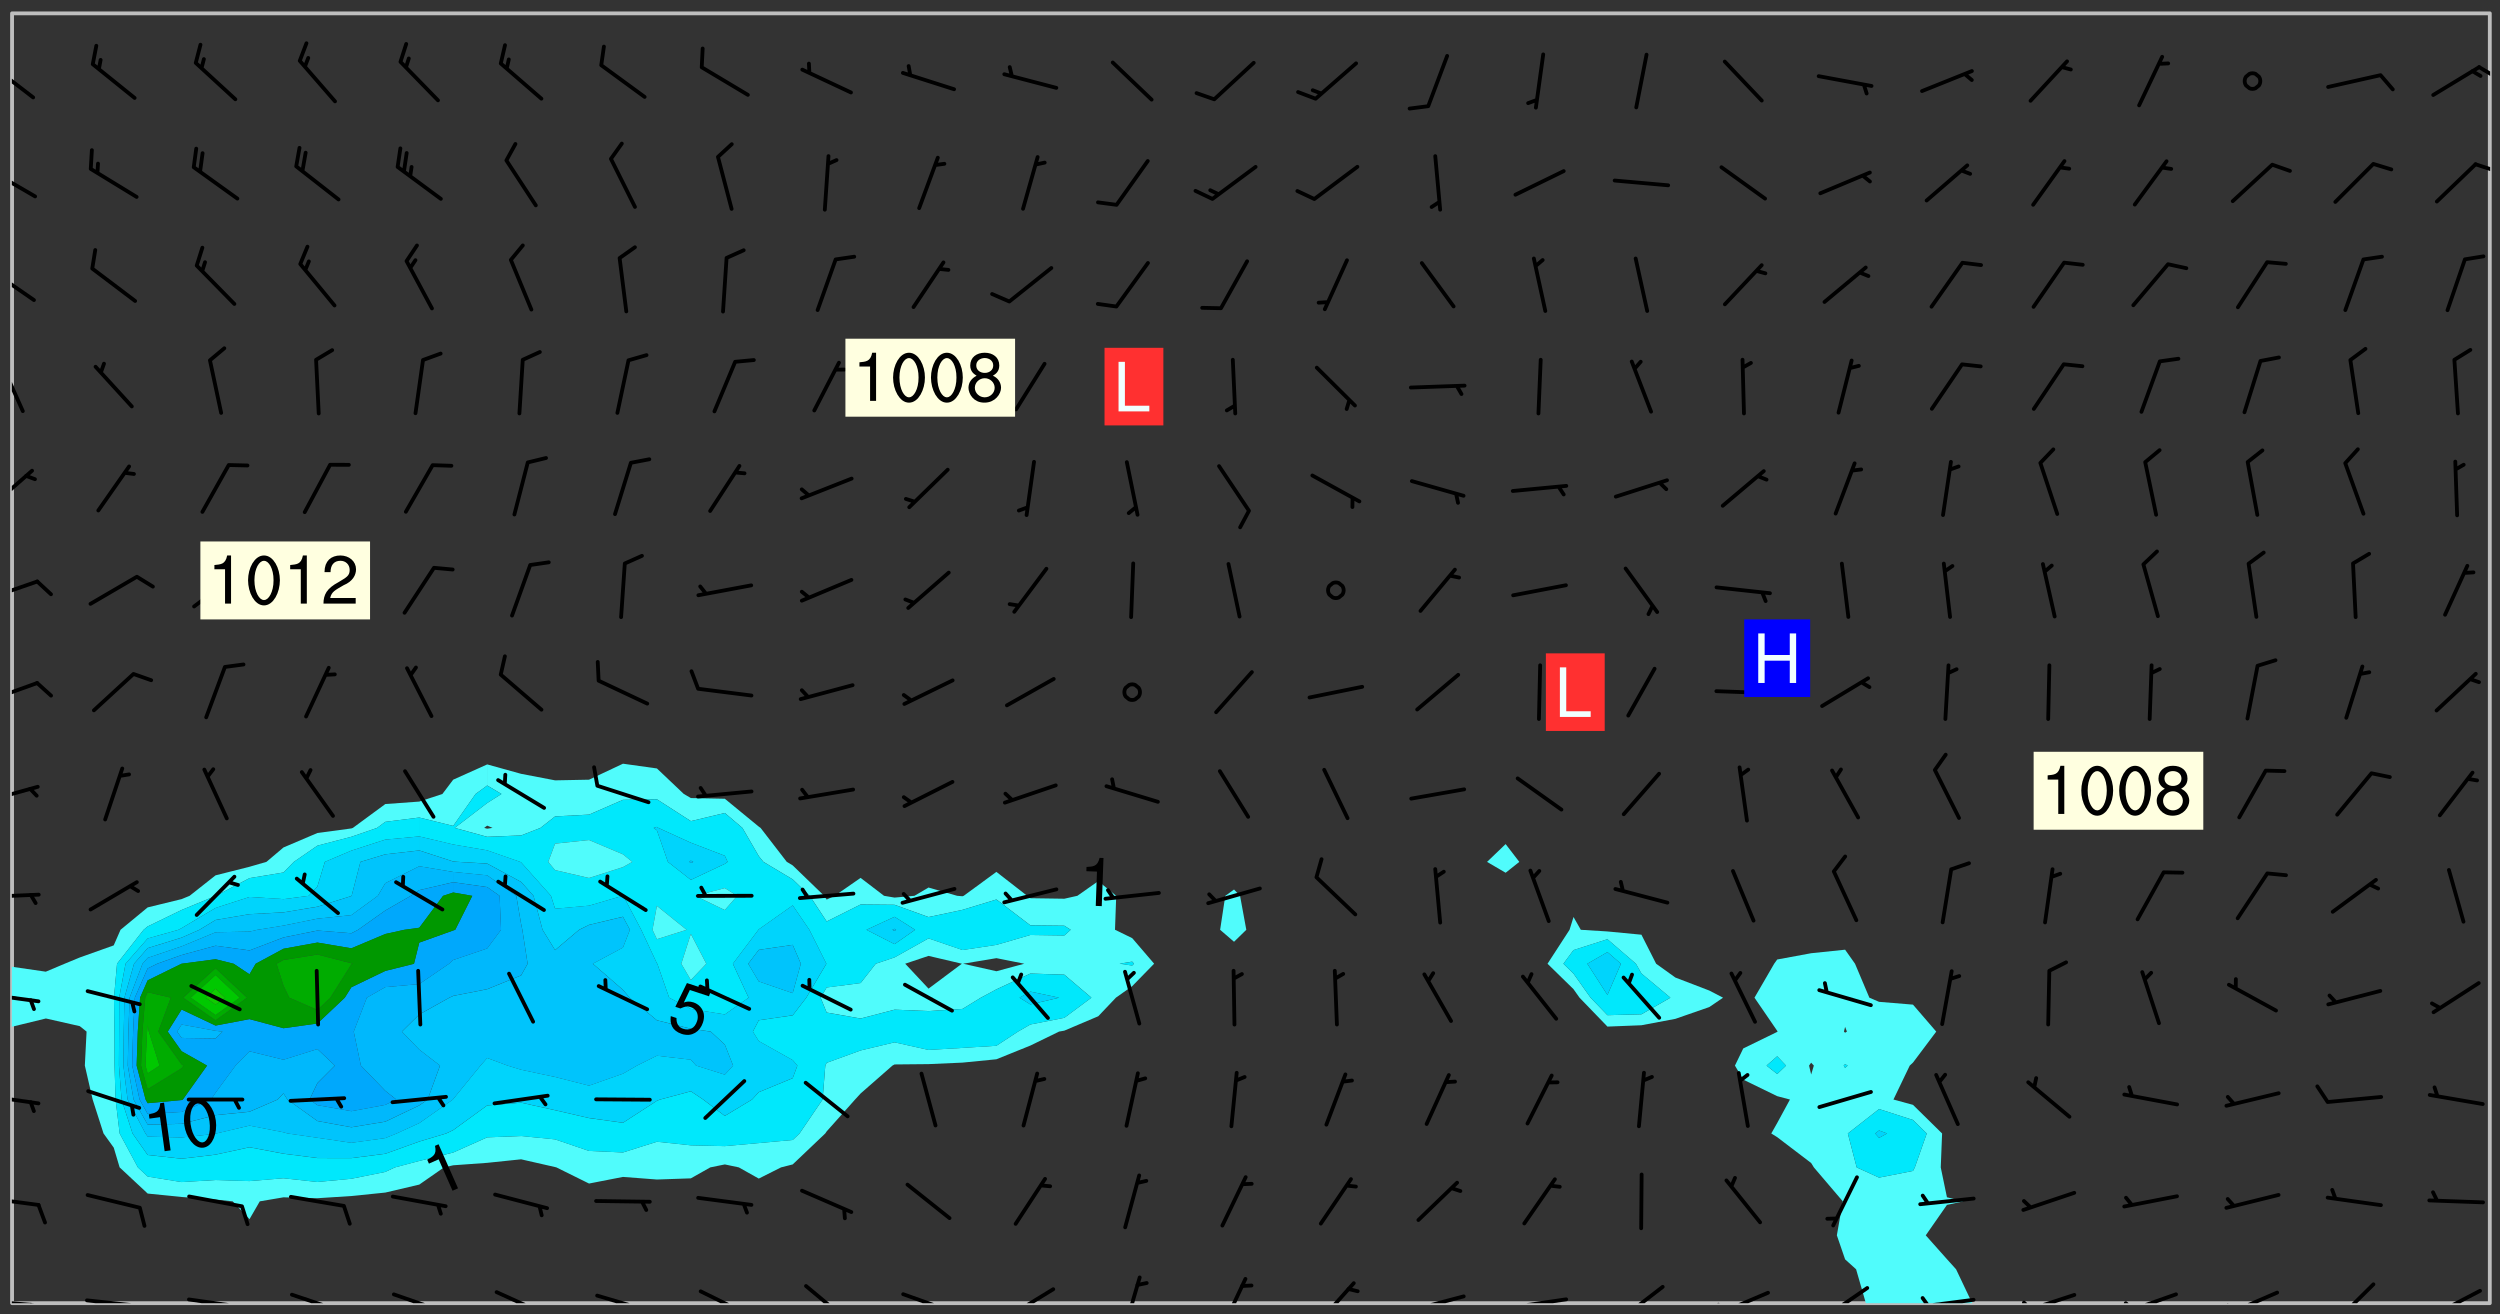 <svg xmlns="http://www.w3.org/2000/svg" role="img" xmlns:xlink="http://www.w3.org/1999/xlink" viewBox="142.45 309.95 326.84 171.84"><rect x="142.45" y="309.95" width="326.84" height="171.84" fill="#333333" stroke="none"/><defs><clipPath id="a"><path d="M144 444h1v36.328h-1zm0 0"/></clipPath><clipPath id="b"><path d="M144 311.672h1V437h-1zm0 0"/></clipPath><clipPath id="c"><path d="M144 311.672h324v168.656H144zm0 0"/></clipPath><clipPath id="d"><path d="M369 434h32v46.328h-32zm0 0"/></clipPath><clipPath id="e"><path d="M396 480h2v.328h-2zm0 0"/></clipPath><clipPath id="f"><path d="M467 311.672h1v168.656h-1zm0 0"/></clipPath><clipPath id="g"><path d="M144 479h4v1.328h-4zm0 0"/></clipPath><clipPath id="h"><path d="M147 480h2v.328h-2zm0 0"/></clipPath><clipPath id="i"><path d="M146 480h2v.328h-2zm0 0"/></clipPath><clipPath id="j"><path d="M153 479h9v1.328h-9zm0 0"/></clipPath><clipPath id="k"><path d="M160 480h2v.328h-2zm0 0"/></clipPath><clipPath id="l"><path d="M159 480h2v.328h-2zm0 0"/></clipPath><clipPath id="m"><path d="M166 479h9v1.328h-9zm0 0"/></clipPath><clipPath id="n"><path d="M173 480h3v.328h-3zm0 0"/></clipPath><clipPath id="o"><path d="M180 478h8v2.328h-8zm0 0"/></clipPath><clipPath id="p"><path d="M193 478h8v2.328h-8zm0 0"/></clipPath><clipPath id="q"><path d="M207 478h8v2.328h-8zm0 0"/></clipPath><clipPath id="r"><path d="M220 479h8v1.328h-8zm0 0"/></clipPath><clipPath id="s"><path d="M233 478h8v2.328h-8zm0 0"/></clipPath><clipPath id="t"><path d="M247 477h7v3.328h-7zm0 0"/></clipPath><clipPath id="u"><path d="M260 478h8v2.328h-8zm0 0"/></clipPath><clipPath id="v"><path d="M265 480h2v.328h-2zm0 0"/></clipPath><clipPath id="w"><path d="M273 478h8v2.328h-8zm0 0"/></clipPath><clipPath id="x"><path d="M289 476h3v4.328h-3zm0 0"/></clipPath><clipPath id="y"><path d="M302 476h4v4.328h-4zm0 0"/></clipPath><clipPath id="z"><path d="M314 477h6v3.328h-6zm0 0"/></clipPath><clipPath id="A"><path d="M326 479h9v1.328h-9zm0 0"/></clipPath><clipPath id="B"><path d="M340 479h8v1.328h-8zm0 0"/></clipPath><clipPath id="C"><path d="M354 477h7v3.328h-7zm0 0"/></clipPath><clipPath id="D"><path d="M366 478h8v2.328h-8zm0 0"/></clipPath><clipPath id="E"><path d="M366 480h3v.328h-3zm0 0"/></clipPath><clipPath id="F"><path d="M380 478h7v2.328h-7zm0 0"/></clipPath><clipPath id="G"><path d="M380 480h2v.328h-2zm0 0"/></clipPath><clipPath id="H"><path d="M393 479h8v1.328h-8zm0 0"/></clipPath><clipPath id="I"><path d="M393 479h2v1.328h-2zm0 0"/></clipPath><clipPath id="J"><path d="M406 478h8v2.328h-8zm0 0"/></clipPath><clipPath id="K"><path d="M406 480h3v.328h-3zm0 0"/></clipPath><clipPath id="L"><path d="M420 478h8v2.328h-8zm0 0"/></clipPath><clipPath id="M"><path d="M420 480h2v.328h-2zm0 0"/></clipPath><clipPath id="N"><path d="M433 478h8v2.328h-8zm0 0"/></clipPath><clipPath id="O"><path d="M433 480h2v.328h-2zm0 0"/></clipPath><clipPath id="P"><path d="M447 477h6v3.328h-6zm0 0"/></clipPath><clipPath id="Q"><path d="M460 478h7v2.328h-7zm0 0"/></clipPath><clipPath id="R"><path d="M460 480h2v.328h-2zm0 0"/></clipPath><clipPath id="S"><path d="M144 466h4v2h-4zm0 0"/></clipPath><clipPath id="T"><path d="M144 452h4v3h-4zm0 0"/></clipPath><clipPath id="U"><path d="M144 439h4v3h-4zm0 0"/></clipPath><clipPath id="V"><path d="M144 426h4v2h-4zm0 0"/></clipPath><clipPath id="W"><path d="M144 412h4v3h-4zm0 0"/></clipPath><clipPath id="X"><path d="M144 398h4v4h-4zm0 0"/></clipPath><clipPath id="Y"><path d="M144 385h4v4h-4zm0 0"/></clipPath><clipPath id="Z"><path d="M144 371h3v6h-3zm0 0"/></clipPath><clipPath id="aa"><path d="M144 357h2v7h-2zm0 0"/></clipPath><clipPath id="ab"><path d="M144 344h4v6h-4zm0 0"/></clipPath><clipPath id="ac"><path d="M144 331h4v5h-4zm0 0"/></clipPath><clipPath id="ad"><path d="M465 331h3v2h-3zm0 0"/></clipPath><clipPath id="ae"><path d="M144 318h4v5h-4zm0 0"/></clipPath><clipPath id="af"><path d="M466 318h2v3h-2zm0 0"/></clipPath><g id="ag" clip-path="url(#clip1)"><path fill="#fff" fill-opacity="0" fill-rule="evenodd" d="M0 0h1000v1000H0zm0 0"/><path fill="#d3d3d3" fill-opacity="0" fill-rule="evenodd" d="M162.152 355.867l-.234.293.059.234.117.172.176.234.293.348.113.059.117-.172.059-.234.176-.176.465-.176h.699l.234.293.289.816.059.176.176.23.352.234.699.699.172.176.234.348.234.41.289.582.41.465.23.234.234.176.117.23.176.293.172 1.164v.234l.059.289.059.117.117.117.348.41.117.172.176.176.176.234.117.172.172.352.059.234.234.406.234-.059-.176.176-.059.93h-.582l-.234-.113-.348.113-.117.117-.059.293-.059.176-.117.172-.465.293-.059.234-.059.113v.645l.059.172v.41l.059.059v.406l.059.406.117.176.059.059.23.641-.059.293v.699l-.059.582v.234l-.059.23-.055.352v1.922l.055.117h.426l-.367.117-.023.352.891 1.168 1.742.539 1.34.359v.539l.09.809.535.715 1.52.27.891-.086.09 1.164.535.18 1.16-.18 2.055-.984 1.16-.363 1.879-.176 1.695-.18-.18.719-1.516.086-1.25.09-.805.27-1.074.809.27.719.535.898-.18.625-.266.809.266 1.078.625.898.805.18 1.25-.18-.266.723.098.504.055.293v.172l.059.293v.406l.176.117.352.117h.406l.293-.176.113-.117.059-.117.117-.23.059-.176.352-.465.23-.176.176-.059.176.059.059.176.117.988.055.469.059.172.117.234.176.059.816.059h.289l.117.234.059.406.059.352v1.105l.117.293.117.348.289.699.176.352.582.754.352.176.172.059.469.234.641.465.348.234.293.176.293.055.23.062.816.348.293.176.113.172.352.352.117.176.523.641v.289l.059.352v.348l.059.352.059.289.117.059.172.059h.176l.582.234.176.117.176.289.176.234.113.234.293.23.117.117v.41l.059.055.289.234.234.117.059.117.117.172.059.117.23.234.059.176.234.059.117.059-.117.113-.059.117v.117l-.117.293-.117.289v.582l.176.117.117.059.059.117.117.117.113.059.176.348.059.352.059.406v.176l-.059.176-.117.699v.172l.117.176.293.293h.406l.176.117.117.172.117.293v.234h-.527l-.23-.234h-.234l-.176.059-.059.699.059.348.117.176.176.41.117.23.289.469.176.055h.523l.234.059.758.641.059.293v.234l.059.059.23.348v.352l-.117.172v.293l.293.289.293.176.172.059.293.176.293.117.582.406.289.234.293.176.219.16.016.012.23.176.641.523.176.234.117.176.176.176.113.172v.641l.117.176.469.117.582.117.234.059.23.113.293.117.113.059.586.352.289.172.176.062.176.055.176.059.699.352.289.176.234.055.289.176.234.117.641.406.293.117.172.059.234.059.41.059.23.059.234.117.059.172-.41.176.469.059.059.293.113.234.176.055.234.059.176.059.406.117.641.234.117.172.059.234v.176l-.059.117-.059.406.234.234.117.059.348.117.641.23.176.117.289.117.176.176.234.465.582 1.105.176.176.348.176.176.117.352.117 1.047.523.234.059.465.113.293.059.465.176.758.582.234.234.348.465.176.176.289.234.816.699.293.176.289.289.293.176.293.289.695.641.176.176.293.234.289.234.469.289.641.582.348.234.234.293.348.348.352.465.934.992.348.406.117.176.234.059.113.117.645.176.23.113.234.059.293.176.23.117.934.699.406.406.234.176.406.176.234.117.816.348.348.234.234.117.293.289.23.117.758.352.352.172.23.059.293.117.234.059.871.176h.816l.469.23.172.059.875.699.465.117.293.059.176.059.23.059.469.059.348.059.352.059.406.059h.293l.172.059v.23l.176.176h.293l.348.059.352.059.699.117h.641l.465-.234.293-.176.172-.117.41-.172.289-.176.934-.465.469-.293.523-.293.465-.172.465-.176 1.051-.465.289-.117.41-.117.289-.117.527-.176 1.516-.699.582-.348.289-.059.293-.059.348-.117.875-.23.352-.117h.113l.234-.059.875-.234.234-.059h.812l.352-.059.816-.117.172-.059.352-.055.293-.059.23-.059.816-.176.176-.059h.348l.234-.059.465-.117.758-.172.234-.059h.348l.41-.117.289-.059 1.285-.059h.289l.41-.059.23-.059h.176l.875-.117h.406l.41-.117h.348l.352-.113.871-.059h1.75l1.047.289.41.117.289.117.352.117.289.117 1.051.172.289.059h.293l.293.059.172.059.41.059.172.059.117.059h.117l.117.059.352.059h.113l.41.066 1.922.395 1.926.395 1.52.449 1.695.719 2.145.805 1.605-.719 1.43-.805 1.16-1.078 1.25-.449 3.035-.719 1.875-.359 2.145-1.348 2.234-1.254 2.5-1.258 1.695-.449 1.785-.18 1.16-.27.625.539 1.34-.27.715-.988.984-1.344.445-.18.805-.359 1.875-.539 1.785-.449 1.25-.27 1.16-.09 1.699-.09 1.961-.27 1.25-.09h.539l.625-.09h.891l2.145-.18 2.41-.18 2.59-.09 1.695.18 1.609.09 1.43.359 1.16.719 1.875.988 1.16 1.527.266.715.629.09.355.898.535.539.535 1.527 1.074.359h.535l-.805.535.09 1.707.715 2.695.891.805.895.988.715 1.258 1.785.539 1.52-.18.355 1.344 1.609-.805.98-.539.27.27.316-.215.219-.145.801.449.449-.359h.355l.535-.27.539-.719.535-.27.625-.988 1.16.449.84.371 1.395.617 1.695-.18h1.605l1.785.09.18-1.707.535-1.344.805.27.492.848.402.406-.09.539v.359l.715.449.711-.27h1.43l.359.988.445 1.258.715 1.344 1.25.629 1.695.629.715-.18.18-.539.98-.09.449.359.086 1.258-.266.629-.535.18v.539l.715.984.266.539.984.988.801 1.078-.266.359-.09.898-.625 2.332-.355 2.066-.09 1.793-.18.719-.09.539v1.438l-.98 1.883-.359 1.707-.535.898-.805 1.168-.266.539 2.055 1.254.086.359-.355.539-.09-.18v.809l.09 1.438-.445.715-1.074.094-.266.715.535.898.805.719 1.16.809 1.34.27.445.359-.355.449-1.789-.09-1.25-.449-.715-.719-.625-.09-.176 3.59-.188 1.309h89.359V311.703h-55.27v49.082l.762.125 3.289.543 2.023 2.836v2.754l2.352.332 2.348.332h4.051l-1.379 4.16-2.023.707-2.023.703-.543.344-2.594 1.617-.188.117-2.023-2.078-.73-2.742-2.672-2.078-1.375-3.5-.066-.082-1.957-2.672 2.75-1.418v-49.082H294.422v91.414l.117.031.133.012.074.074.105.047.09.059.086.059.09.059.297.297.059.09.031.117.027.117.016.137-.031.117-.059.09-.059.086-.043.105-.047.102-.027.121v.145l.176.27.148.148.074.086.074.074.043.105.062.09.059.086.043.105.059.09.047.102.043.105.059.086.117.18.074.074.062.086.059.09.043.105.059.09.059.086.062.09.059.09.043.102.117.18.074.074.059.086.074.074.09.059.105.047h.148l.133-.016.133.016.102-.047.074-.074.047-.102-.016-.133v-.148l-.047-.105-.027-.117-.047-.102-.027-.121-.043-.102-.062-.09-.043-.102-.043-.105-.031-.117-.016-.133-.012-.137.086-.059.059-.086.121-.031.043.105.016.133v.117l.059.102.059.09.09.059.148.148.059.09.043.105-.012.102.086.059.105.047.086.059.09.059.074.074-.117.027-.105.047-.086.059-.074.074-.059.09-.062.086-.027.121-.047.102-.043.105-.031.117-.012.133-.016.133v.148l.027.117.047.105.043.102.059.09.074.074.09.059.074.074.09.059.059.09.043.105.047.102.117.031.133.016h.148l.117-.031.105.043.043.105.047.102.027.121L299.5 410l.027.117.031.121.027.117.105.043.102.047.133-.016.148.148.062.086.074.074.07.074.09.062.105.043.102.043.117.031.137.016.117-.031.074-.074.027-.117-.012-.133-.031-.121-.027-.117.043-.105h.117l.09.062.117.027h.148l.133.016h.148l.133.016.133-.016h.148l.133-.016.133-.012.137.012.117-.027.133-.016.191-.059-.059.176-.016.133-.027.121-.016.133-.059.086-.133.016-.105.047-.105.043-.117.031-.117.027-.266.031h-.148l-.133.016-.074.074.059.086.148.148.117.18.074.07.09.062.09.059.086.059.09.059.102.043.105.062.105.043.086.059.105.047.102.043.18.117.059.09-.043.102-.047.105.016.133.223.223.059.09.043.102.031.121.043.102.016.133.031.117.012.137.031.117.148.148.102.043.105.043.117.031.133.016.137.016h.117l.117-.031.09-.059.043-.105.047-.102.043-.105.031-.117.012-.133v-.148l-.012-.133-.016-.133-.031-.117-.043-.105-.047-.105-.043-.102-.043-.105-.016-.133.016-.133.027-.117.031-.117.027-.121.047-.102.09-.059.086-.062.074-.074.09-.059.223-.223.059-.086.074-.074.117-.18.059-.086v-.148l-.074-.074-.102-.047-.105-.043-.102-.043-.059-.09-.047-.105-.027-.117.09-.059.117-.031.102-.043.18-.117.148-.148.012-.133-.012-.105-.09-.059-.133.016h-.148l-.133.016-.133-.016-.121-.031-.086-.059-.074-.074-.059-.09-.062-.086-.117-.18-.059-.086.031-.121.086-.059.121-.031.059-.086v-.121l-.031-.117-.059-.09-.059-.086-.047-.105-.027-.117-.016-.133.059-.09.074-.074.09-.059.117-.18.074-.074.059-.086.148-.148.121-.031.133-.016.133.016.074.074.043.105.016.133-.031.117-.117.031-.133.012-.148.148-.043.105-.047.102-.027.121-.031.117v.148l.031.117.043.105.059.09.074.07.074.074.117.031.121.027.117-.027.133-.016h.117l.09.059.074.074.047.105.059.086.102.047.133.016.105.043.086.059-.012.105-.074.074-.18.117-.059.09-.09.059-.07.074-.074.074-.062.09-.027.117-.016.133.016.133-.016.133v.148l.016.133.027.117.031.121.074.074.09.059.086.059.09.059.117.031v.086l-.102.047-.09.059-.266.031-.117.027h-.148l-.105.043-.102.047-.059.09-.062.234-.012.133-.031.121-.016.133v.293l-.012.133.012.137.016.133.133.016.133.012.121.031.086.059.074.074.047.105.043.102.016.133v.445l-.016.133v.445l.031.266.027.117.016.133.031.117.086.211.031.266v.148l-.031.117-.027.117-.031.121-.027.117-.031.117-.031.121-.012.133-.016.133.09.059.117-.031.102.016.047.105-.031.266v.441l-.043.105-.047.105-.043.102-.043.105-.059.086-.031.121-.043.117-.031.117-.016.133.016.133.059.09.105.047.086.059.059.086-.012.137-.031.117-.043.102v.445l-.016.133v.148l-.031.117-.043.105-.027.117-.047.105-.043.102-.031.121-.027.117-.031.133-.031.117-.027.117-.043.105-.031.117-.031.121-.012.133-.016.133v.297l.027.117v.148l.047.398.027.117.059.09.121.031h.148l.133-.016.059.09v.117l-.059.09-.09.059-.102.043-.105.047-.09.059-.086.059-.137.016-.117-.031-.133-.016-.102.047-.062.086-.012.137-.016.133-.031.117-.027.117-.016.133-.031.121v.297l.016.133.031.117v.148l.012.133v.148l-.027.117-.047.102-.027.121-.031.117-.059.09-.074.074-.102.043-.105.047-.117.027-.121.031-.102-.047.059-.086.105-.047.027-.117.031-.117.027-.121.031-.117v-.148l.016-.133-.031-.117-.043-.105-.105.016-.074.074-.102.043-.09.062-.074.074-.043.102-.016.133-.031.117L304.25 426l-.031.117-.027.117-.031.121-.027.117-.031.117-.043.105-.09.059h-.09l-.117-.031-.031-.086.016-.137-.031-.117v-.148l-.012-.133v-.148l-.062-.234-.027-.121-.043-.102-.047-.105-.059-.086-.059-.09-.043-.105-.062-.086-.148-.148-.07-.074-.105-.047-.105-.043-.102-.043-.297-.297-.09-.074-.086-.059-.105-.043-.09-.062-.086-.059-.105-.043-.09-.059-.086-.062-.074-.07-.105-.047-.086-.059-.105-.043-.09-.062-.102-.043-.105-.043-.086-.059-.105-.047-.105-.043-.102-.047-.09-.059-.102-.043-.105-.043-.09-.062-.117-.027-.133-.016-.133.016H299.75l-.133.016-.117-.031-.09-.059-.074-.074-.09-.059-.102-.047h-.148l-.121-.027-.102-.043-.074-.074-.117-.18-.09-.059-.102-.043-.09-.062-.105-.043-.09-.059-.086-.059-.105-.047-.059-.086-.059-.09-.043-.105-.047-.102-.074-.074-.086-.059-.074-.074-.09-.059-.223-.223-.043-.105-.031-.266.105-.043h.145l.105.043.074.074.09.059.086.059.105.047.09.059.148.148.07.074.148.148.062.086.074.074.086.059.074.074.09.062.09.059.086.059.27.176.102.047.105.043.102.043.047-.074.059-.086.074-.074.07-.074.105.043.074.074.059.09.043.102.047.105.043.105.121.027.117-.027.074-.09.043-.105.059-.09.074-.074.105-.043.117-.027.133.012.09.059.148.148.059.09.043.105.047.102.043.105.043.102.105.047.105.043.133.016.086-.059.059-.09.074-.074.105-.043.117.027.105.047.102.043.105.043.102.047.18.117v.117l-.016.133.016.133.016.137.059.086.102.047.121.027.117.031h.148l.117-.031.059-.09.18-.117.059-.09.074-.074.059-.086.117-.18.18-.117.117.031.09.059.043.074-.016.133v.117l.09.059h.148l.133-.016.133-.012.266-.031.105-.043.117-.031.121-.027.074-.074.07-.074.062-.09-.016-.105-.047-.102-.102-.043-.105-.016-.117.027-.266.031h-.148l-.074-.074-.09-.059-.117-.031-.117-.027-.133-.016h-.148l-.133.016h-.297l-.105-.047-.148-.148-.043-.102-.059-.09.223-.223.086-.059.105-.043.117-.031.133-.016.133.016.137.016.102.043.133-.012.09-.062.102-.043.062-.09-.047-.102-.09-.059-.117-.031-.102-.043-.059-.09-.062-.09v-.117l.016-.133.105-.047.074-.07v-.121l-.09-.059-.031-.117.09-.059.074-.074.043-.105.059-.09.047-.102.016-.133v-.148l-.047-.105-.043-.102-.09-.059-.133-.016-.102-.043-.137-.016-.117-.031h-.445l-.133-.016-.133-.012-.133-.016-.117-.031h-.148l-.133-.016-.133-.012-.266-.031-.121-.043-.086-.059-.074-.074v-.148l.012-.133.105-.047.102-.043.133-.016h.152l.133-.016h.293l.121.031.102.043.09.059.234.062.121-.047.09-.059.102-.043.133-.016.105.043.102.047.133.012.121-.027h.145l.121-.031.117-.027.105-.047.074-.074.086-.059.148-.148.059-.086.047-.105.027-.117.016-.105-.102-.043-.09-.059-.117-.031-.105-.043-.09-.062-.074-.086-.074-.074-.102-.043-.105-.047-.102-.043-.059-.09-.047-.102-.086-.211-.062-.086-.059-.09-.074-.074-.086-.059h-.27l-.117.031-.09.059-.102.043-.133.016-.105-.016-.027-.117-.062-.09-.117-.031-.102-.043-.148-.148-.031-.117-.016-.105.074-.074.18-.117.117-.027.117-.031.137.016.102.043.105.043.102.047.105.043.117.031.133.016.117.027.133.016.105-.016.09-.059-.074-.074-.105-.043-.074-.074-.074-.09-.148-.148-.086-.059-.09-.059-.074-.074-.09-.059-.102-.047-.121-.027-.102-.047-.105-.043-.117-.031-.102-.043-.121-.031h-.148l-.117.031-.105.043-.086.062-.18.117-.086.059-.09.059-.105.047-.086.059-.105.043-.102.043-.105.047-.074.074-.059.09-.059.086-.047.105-.059.086-.074.074-.133-.012-.117-.031h-.117l-.074.074-.09.059-.074.074-.09.059-.086.059-.105.047-.102.043-.137.016-.102-.043-.148-.148-.105-.047h-.086l-.105.047-.102.043-.121.031-.117-.031-.074-.074v-.117l.031-.121.074-.07.059-.09.074-.074.117-.031.105-.043h.293l.133-.016.137-.016.102-.043.09-.059.102-.047.09-.059.133-.012.09.059.133.012.09-.059.086-.059.105-.043.09-.059.086-.062.09-.059.148-.148.059-.086.059-.09.105-.043.133-.016.117.027.121.031.059-.059.059-.09.031-.266.027-.117.105.012.133.016.102-.043.09-.059.059-.09.074-.074.059-.09.047-.102.012-.133-.012-.133-.047-.105-.148-.148-.059-.09-.059-.086-.043-.105v-.445l.016-.133v-.148l.012-.133-.059-.059-.09.059-.102-.043-.18-.117-.086-.059-.062-.09-.059-.09-.074-.074-.086-.059-.121.031-.102.012-.105.047-.086.059-.105.043-.148.148-.09.059-.086.059-.09.062-.105.043-.133.016v-.121l.105-.043.117-.031.074-.07.043-.105v-.148l-.027-.117-.148-.148-.133-.016h-.148l-.117.031-.105.043-.102.043-.09.062-.117.027-.074-.074.012-.133-.043-.102-.043-.105-.09-.059-.117.027-.121.031-.117.031-.102.043-.121.031-.102.043-.105.043-.09.059-.102.016v-.117l.016-.133-.059-.09-.074.043-.148.148-.059.09-.074.074-.047.105-.043.102-.074.074-.059.09-.074.074-.059.086-.074.074-.09.062-.074.07-.074.074-.102.016-.133.016-.105-.043v-.121l.148-.148.043-.102.059-.09.047-.102.043-.105.059-.09.031-.117.043-.102.031-.121.027-.117.047-.105.043-.102.043-.105.074-.07.09-.062.09-.059.102-.043h.297l.266-.031.105-.043-.074-.074-.117-.031-.105-.043-.09-.059-.102-.047-.09-.059-.102-.043-.105-.043-.09-.062-.086-.059-.105-.043-.102-.043-.121-.031-.117-.031-.102-.043L297.5 410.25l-.102-.043-.09-.059-.043-.105-.016-.133.102-.043.133-.016.137.016.133-.016.102-.043.059-.09.016-.105-.09-.059-.074-.074-.102-.043-.09-.059-.148-.148-.043-.105-.016-.133v-.293l-.059-.09-.09-.059-.074-.074-.043-.105-.031-.117-.059-.09-.074-.074-.117-.027-.074-.074-.09-.059-.09-.062-.086-.059-.074-.074-.059-.086-.047-.105-.086-.059-.148-.148-.195-.059-.133.016-.102.043-.074.074-.047.102-.043.105-.059.09-.059.086-.297.297-.09.059h-.086l-.062-.086-.043-.105.031-.117.059-.09.027-.117-.012-.133-.09-.062-.105.047-.117.027-.117.031-.27.176-.102.047-.117.027-.105.047-.09.059-.102.043-.059-.086-.047-.105.016-.133.047-.105.07-.074.074-.07.059-.09v-.148l-.043-.105h-.238l-.102.047-.031.117-.027.117-.031.121-.074.043-.133.016-.074-.047-.043-.102-.043-.105-.047-.102-.043-.105-.121.031-.102.043-.133.016-.117.031-.105.043-.09.059-.102.047-.121.027-.133.016-.102-.043-.059-.09-.047-.105-.043-.102-.043-.105v-.117l.059-.09.086-.059.18-.117.102-.047.105-.043.105-.059.102-.043.09-.062.102-.043.105-.059.102-.047.09-.059.105-.043.102-.043.09-.062.102-.043.137-.016.117.031.102.043.121.031.102.043.105.047.102.043.105.043.102.047.105.043.102.043.105.047.086.059.105.043.117.031.105.043.102.047.09.059.105.043.102.043.105.047.117.027.102.047.121.027h.148l.086-.059.016-.102.059-.09-.027-.117-.074-.074-.117-.18-.074-.074-.09-.074-.18-.117-.086-.059-.105-.043-.102-.047-.27-.176-.059-.09-.074-.074-.059-.09-.043-.102-.031-.117-.016-.137v-.562l-.012-.133-.016-.133-.031-.117-.016-.133-.012-.133-.031-.121-.223-.223-.059-.086-.016-.105.031-.117.133-.016v-91.414H172.992v1.453l-.059.234-.352 1.051-.172.523-.117.348-.176.41-.117.172-.234.293-.23.059h-.352l-.117.059-.23.406v.293l.117.176.23.23.117.234.641.758.293.465.176.234.23.352.234.348.641.816.176.465.172.41.117.695.176.469.117 1.398.059.465v.875l.117 1.047v4.781l-.059.465-.352 1.281-.176.523-.113.41-.352.93L172.934 336l-.234.582-.117.176-.172.348-.176.406-.352.816-.059.293-.113.293-.117.289-.059.176-.117.875-.059.406-.059.117-.059.176-.059.172-.23.527-.117.172v.234l-.117.234-.059.172-.176.586v.289l-.059.176v.293l-.059.113-.059.527v.172l-.055.234v2.621l-.176.816-.117.176-.176.234-.117.172-.113.234-.586.934-.23.289-.293.465-.176.234-.289.352-.352.699-.113.23-.176.41-.176.23-.406.527-.816.699-.293.172-.289.234-.176.117-.176.176-.523.406-.527.176-.172.176-.234.055-.641.176h-.758m12.211 31.023l-1.074.449.359.895 1.25-.715.445-.539-.98-.09"/><path fill="#d3d3d3" fill-opacity="0" fill-rule="evenodd" d="M201.508 416.598h-.895l.449.629.98.359.805-.09.445-.988-.176.09-.715-.355-.895.355m154.621 59.07l-.059-.523v-.293l.113-.293.059-.23.469-.469h.113l.117-.113.117-.059h.176l.234-.059h.348l.234.059.117.059.23.172.059.176.117.582v.293l-.117.176-.172.289-.176.176-.527.523-.23.234-.117.059h-.176l-.117-.059-.406-.293-.176-.117-.117-.059-.059-.113-.055-.117m6.641-10.957l-.059-.172v-1.109l.059-.172.176-.059.172-.059h.176l.234-.059.117.059.059.699-.059.172-.117.176-.117.059-.234.523-.113.059h-.234l-.059-.117m9.613-14.391l-.117-.176v-.699l.293-.875.117-.172.176-.352.113-.23.117-.293.352-.758.117-.23.172-.234h.176l.117-.059h.641l.117.059.234.234.172.113.352.293.117.117.113.176v.113l.117.059.117.117v.699l-.059.176v.23l-.059.176-.348 1.051-.117.23-.117.234-.117.059-.23.234-.641.289h-.875l-.41-.117-.641-.465"/><path fill="none" stroke="#bebebe" stroke-linecap="round" stroke-linejoin="round" stroke-miterlimit="10" stroke-width=".5" d="M467.957 311.695H144.027v168.625h323.93v-168.625"/><g clip-path="url(#a)"><path fill="#fff" fill-opacity="0" fill-rule="evenodd" d="M144 475.891v4.438h.004H144V444.191v31.699"/></g><g clip-path="url(#b)"><path fill="#fff" fill-opacity="0" fill-rule="evenodd" d="M144 435.945v.395-124.668h.004H144V435.945"/></g><path fill="#50fcfc" fill-rule="evenodd" d="M144 436.34v7.852l.004-.004v-7.848H144"/><g clip-path="url(#c)"><path fill="#fff" fill-opacity="0" fill-rule="evenodd" d="M144.004 480.328V444.188l4.434-1.082 4.438 1.004.891.711-.227 4.441 1.02 4.438 1.422 4.438 1.336 1.855.77 2.582 3.668 3.422 4.438.449 4.438.332 2.234.238 2.203 2.328 1.344-2.328 3.098-.527 4.438.117 4.438-.285 4.438-.453 4.441-1.043 3.23-2.25 1.207-.273 4.438-.32 4.438-.461 4.441 1.012.168.043 4.27 2.113 4.438-.867 4.438.34 4.438-.152 2.539-1.434 1.902-.387 1.828.387 2.609 1.465 2.914-1.465 1.523-.387 4.258-4.051.18-.266 3.719-4.172.719-.785 4.168-3.652.273-.145 4.438-.043 4.438-.195 4.438-.438 4.441-1.793 3.754-1.828.684-.121 4.438-1.883 2.312-2.434 2.125-1.5 2.867-2.938-2.867-3.34-2.25-1.098.16-4.438-2.348-1.918-2.73 1.918-1.707.383-4.438-.066-.422-.316-4.02-3.129-4.273 3.129-.164.059-.695-.059-3.742-1.082-1.84 1.082-2.598.234-1.379-.234-3.062-2.344-3.383 2.344-1.055.496-.328-.496-4.109-3.973-.781-.469-3.422-4.438-.234-.164-4.438-3.645-4.441-.09-.926-.539-3.512-3.332-4.438-.621-4.438 2.09-4.438.086-4.441-.852-4.438-1.234-4.438 1.992-1.414 1.871-3.023.992-4.441.324-4.242 3.121-.195.066-4.438.598-4.438 1.891-2.227 1.883-2.215.641-4.438 1.121-3.398 2.68-1.039.426-4.438 1.086-3.547 2.926-.891 2.039-4.441 1.582-1.973.816-2.465 1.039-4.434-.645V311.672h159.777v114.57l-1.145.828-.672 4.438 1.816 1.566 1.605-1.566-.816-4.438-.789-.828V311.672h35.508v108.629l-2.43 2.328 2.43 1.422 1.789-1.422-1.789-2.328v-108.629h8.875v118.164l-.52 1.672-2.879 4.438 3.398 3.324.789 1.113 3.648 3.777 4.441-.176 4.438-.836 4.438-1.543 1.797-1.223-1.797-.934-4.438-1.703-2.512-1.801-1.926-3.797-4.441-.426-3.484-.215-.953-1.672V311.672H467.996v168.656h-67.707l-2.109-4.438-1.195-1.324-2.77-3.113 2.77-3.977 2.133-.461-2.133-.539-.809-3.902.176-4.438-3.805-3.742-2.555-.695 2.129-4.438.426-.395 3.039-4.047-3.039-3.527-4.438-.367-1.266-.543-1.875-4.438-1.297-1.836-4.438.461-4.441.82-.395.555-2.574 4.438 2.969 4.332.051.105-.051.035-4.438 2.164-1.086 2.242 1.086 1.836 4.438 2.16 1.668.441-1.668 3.07-.773 1.367.773.48L379.234 462l.355.574 3.785 4.441-.781 4.438 1.078 3.141 1.438 1.297 1.277 4.438H144.004"/></g><path fill="#50fcfc" fill-rule="evenodd" d="M148.438 443.105l-4.434 1.082v-7.848l4.434.645 2.465-1.039 1.973-.816 4.441-1.582.891-2.039 3.547-2.926 4.438-1.086 1.039-.426 3.398-2.68 4.438-1.121 2.215-.641 2.227-1.883 4.438-1.891 4.438-.598.195-.066 4.242-3.121 4.441-.324 3.023-.992 1.414-1.871 4.438-1.992v2.754l-1.516 1.109-2.922 4.172-4.438-1.094-4.441.562-1.082.797-3.355 1.156-4.438 1.16-3.078 2.121-1.359 1.387-4.441.738-4.395 2.316-.043.012-4.438 1.836-4.438 2.152-.531.438-3.473 4.438-.398 4.438.059 4.438.012 4.441.137 4.438.535 4.438 2.383 4.438 1.277 1.191 4.438.723 4.438-.266 4.438.137 4.441-.371 4.438.488 4.438-.422 4.438-.895 1.242-.586 3.199-.848 4.438-1.102 4.438-1.98 4.438-.176 4.441.438 4.438 1.512 4.438.199 4.438-1.402 4.438.469 4.441.105 8.875-.805.891-.848 3.016-4.438.355-4.438.176-.363 4.438-1.617 4.441-1.062 4.438.992 4.438-.262 4.438-.281 2.82-1.848 1.621-.934 4.438-.871 3.543-2.633-3.543-3.008-4.438-.145-4.441 2.062-2.031 1.09-2.406 1.473-4.438.281-4.438-.184-4.441 1.156-4.438-.781-.793-1.945.793-1.332 4.438-.578 1.98-2.527 2.461-.828 4.438-2.484v2.289l-3.051 1.023 3.051 3.258 4.359-3.258-4.359-1.023v-2.289l4.438 1.52 4.438-.672v1.738l-4.355.727 4.355.984 3.641-.984-3.641-.727v-1.738l4.441-1.293 4.438.066.832-.746-.832-.531-4.438-.051-4.441-3.379-4.438 1.355-4.438.941-4.438-1.602-4.441-.043-4.438 2.223-2.211-3.352-2.227-2.152-3.832-2.289-.605-.75-2.137-3.688-2.301-1.953-4.441 1.066-4.438-2.855-4.438.07-4.438 1.934-4.438.234-1.914 1.504-2.527.984-4.438.18-4.246-1.164 4.246-3.25v2.953l-.391.297.391.105.703-.105-.703-.297v-2.953l1.871-1.188-1.871-1.109v-2.754l4.438 1.234 4.441.852 4.438-.086 4.438-2.09 4.438.621 3.512 3.332.926.539 4.441.09 4.438 3.645.234.164 3.422 4.438.781.469 4.109 3.973.328.496 1.055-.496 3.383-2.344 3.062 2.344 1.379.234 2.598-.234 1.84-1.082 3.742 1.082.695.059.164-.059 4.273-3.129 4.02 3.129.422.316 4.438.066 1.707-.383 2.73-1.918 2.348 1.918-.16 4.438 2.25 1.098v3.066l-1.645.273 1.645.242.238-.242-.238-.273v-3.066l2.867 3.34-2.867 2.938-2.125 1.5-2.312 2.434-4.438 1.883-.684.121-3.754 1.828-4.441 1.793-4.438.438-4.438.195-4.438.043-.273.145-4.168 3.652-.719.785-3.719 4.172-.18.266-4.258 4.051-1.523.387-2.914 1.465-2.609-1.465-1.828-.387-1.902.387-2.539 1.434-4.438.152-4.438-.34-4.438.867-4.27-2.113-.168-.043-4.441-1.012-4.438.461-4.438.32-1.207.273-3.23 2.25-4.441 1.043-4.438.453-4.438.285-4.438-.117-3.098.527-1.344 2.328-2.203-2.328-2.234-.238-4.438-.332-4.438-.449-3.668-3.422-.77-2.582-1.336-1.855-1.422-4.438-1.02-4.438.227-4.441-.891-.711-4.438-1.004"/><path fill="#00e8fc" fill-rule="evenodd" d="M157.41 444.82l-.059-4.438.398-4.438 3.473-4.438.531-.438 4.438-2.152 4.438-1.836.043-.012 4.395-2.316 4.441-.738 1.359-1.387 3.078-2.121 4.438-1.16 3.355-1.156 1.082-.797 4.441-.562v2.473l-4.441.414-4.438 1.441-3.461 1.469-.977 3.219-1.145 1.223-3.293.43-4.441-.285-4.438 1.438-4.438 2.637-.414.219-4.023 1.133-2.891 3.305-.832 4.438-.012 4.438-.02 4.441.344 4.438 1.438 4.438 1.973 2.809 4.438.488 4.438-.531 4.438-.965 4.441.84 4.438.57 4.438.012 4.438-.57 4.441-1.598 3.516-1.055.922-.441 4.438-3.223 4.438-.363 4.441.984 4.438 1.027 4.438.617 4.438-2.875.422-.164 4.016-1.078 1.613 1.078 2.828 2.141 3.559-2.141.879-.961 4.438-1.832.613-1.645-.613-.715-4.438-2.492-.77-1.234.77-1.484 4.438-.645 1.777-2.309 2.629-4.438-2.227-4.438-2.18-3.191-4.438 3.137-.043.055-3.34 4.438 2.055 4.438-3.109 2.191-4.441-.719-2.836-1.473-1.547-4.438-.055-.055-2.051-4.383-2.344-4.438-.043-.031-.07.031-4.367 1.285-4.438.398-.535-1.684-3.906-4.375-.129-.066-4.309-1.508-4.438-.766-4.438-1.051v-2.473l4.438 1.094 2.922-4.172 1.516-1.109 1.871 1.109-1.871 1.188-4.246 3.25 4.246 1.164 4.438-.18 2.527-.984 1.914-1.504 4.438-.234v3.316l-4.438.477-.891 2.383.891 1.074 4.438 1.031 4.438-1.422 1.219-.684-1.219-.984-4.438-1.875v-3.316l4.438-1.934 4.438-.07v3.602l-.434.141.434.312v9.879l-.574 3.125.574 1.227 3.883-1.227-3.883-3.125v-9.879l1.441 4.125 2.996 2.352v7.07l-1.246 3.895 1.246 2.129 2.023-2.129-2.023-3.895v-7.07l4.441-2.094v3.168l-3.863 1.016 3.863 1.855 1.621-1.855-1.621-1.016v-3.168l.371-.258-.371-.801-4.441-1.707-4.238-1.93-.199-.141v-3.602l4.438 2.855 4.441-1.066 2.301 1.953 2.137 3.688.605.75 3.832 2.289 2.227 2.152 2.211 3.352 4.438-2.223 4.441.043v1.566l-3.676 1.699 3.676 1.875 2.688-1.875-2.688-1.699v-1.566l4.438 1.602 4.438-.941 4.438-1.355 4.441 3.379 4.438.051.832.531-.832.746-4.438-.066-4.441 1.293-4.438.672-4.438-1.52-4.438 2.484-2.461.828-1.98 2.527-4.438.578-.793 1.332.793 1.945 4.438.781 4.441-1.156 4.438.184 4.438-.281 2.406-1.473 2.031-1.09 4.441-2.062v2.355l-1.414.797 1.414.883 3.754-.883-3.754-.797v-2.355l4.438.145 3.543 3.008-3.543 2.633-4.438.871-1.621.934-2.82 1.848-4.438.281-4.438.262-4.438-.992-4.441 1.062-4.438 1.617-.176.363-.355 4.438-3.016 4.438-.891.848-8.875.805-4.441-.105-4.438-.469-4.438 1.402-4.438-.199-4.438-1.512-4.441-.438-4.438.176-4.438 1.98-4.438 1.102-3.199.848-1.242.586-4.438.895-4.438.422-4.438-.488-4.441.371-4.438-.137-4.438.266-4.438-.723-1.277-1.191-2.383-4.438-.535-4.438-.137-4.438-.012-4.441"/><path fill="#00d4fc" fill-rule="evenodd" d="M158.344 453.699L158 449.262l.02-4.441.012-4.438.832-4.438 2.891-3.305 4.023-1.133.414-.219 4.438-2.637 4.438-1.438 4.441.285 3.293-.43 1.145-1.223.977-3.219 3.461-1.469 4.438-1.441 4.441-.414v1.832l-4.441.504-3.25.988-1.152 4.441-.035.023-4.438 1.398-4.438.738-4.441.238-4.438.758-2.102 1.281-2.336 1.027-4.438 1.375-1.781 2.035-1.258 4.438-.086 4.438-.051 4.441.551 4.438 2.336 4.438.289.41 4.438.117 4.438-.488.109-.039 4.328-1.027 4.441.875.535.152 3.902.562 4.438.66 4.438-.617 1.488-.605 2.953-1.352 4.402-3.086.035-.059 3.57-4.379.867-.992 2.656.992 1.781.547 4.441.945 4.438 1.133 4.438-1.562 1.84-1.062 2.598-1.289 4.438.523.684.766 3.758 1.188 1.086-1.188-1.086-2.742-1.84-1.699-2.602-.375-4.438-1.105-3.562-2.957-.875-1.02-3.941-3.418 3.941-2.109.91-2.328-.91-1.703-4.438 1.062-1.293.641-3.145 2.656-1.637-2.656-1.18-4.438-1.625-1.82-4.438-2.398-3.867-.223-.57-.047-4.438-1.445v-1.832l4.438 1.051 4.438.766 4.309 1.508.129.066 3.906 4.375.535 1.684 4.438-.398 4.367-1.285.07-.031.043.031 2.344 4.438 2.051 4.383.055.055 1.547 4.438 2.836 1.473 4.441.719 3.109-2.191-2.055-4.438 3.34-4.438.043-.055 4.438-3.137v5.16l-4.438.66-1.375 1.809 1.375 2.316 4.438 1.531 1.066-3.848-1.066-2.469v-5.16l2.18 3.191 2.227 4.438-2.629 4.438-1.777 2.309-4.438.645-.77 1.484.77 1.234 4.438 2.492.613.715-.613 1.645-4.438 1.832-.879.961-3.559 2.141-2.828-2.141-1.613-1.078-4.016 1.078-.422.164-4.438 2.875-4.438-.617-4.438-1.027-4.441-.984-4.438.363-4.438 3.223-.922.441-3.516 1.055-4.441 1.598-4.438.57-4.438-.012-4.438-.57-4.441-.84-4.438.965-4.438.531-4.438-.488-1.973-2.809-1.438-4.438"/><path fill="#00c4fc" fill-rule="evenodd" d="M159.129 453.699l-.551-4.438.051-4.441.086-4.438 1.258-4.438 1.781-2.035 4.438-1.375 2.336-1.027 2.102-1.281 4.438-.758 4.441-.238 4.438-.738 4.438-1.398.035-.023 1.152-4.441 3.25-.988 4.441-.504v2.062l-4.441 2.215-.984 1.656-3.453 2.52-4.438.461-4.438.906-3.414.551-1.027.234-4.438.09-4.438 1.84-4.438 1.508-.672.766-1.688 4.438-.156 4.438-.082 4.441.758 4.438 1.84 3.277 4.438-.098 4.438-1.137 4.438-.449 3.684-1.594.758-.809.52.809 3.918 2.809 4.438.816 4.438-.734 4.441-2.121 1.098-.77 1.617-4.438-2.715-2.09-2.27-2.352 2.27-2.242 3.938-2.195.5-.234 4.438-.875 4.438-1.801.855-1.527-.691-4.438-.164-.777-.629-3.66-3.809-2.684-4.438-.441-4.438-.746v-2.062l4.438 1.445.57.047 3.867.223 4.438 2.398 1.625 1.82 1.18 4.438 1.637 2.656 3.145-2.656 1.293-.641 4.438-1.062.91 1.703-.91 2.328-3.941 2.109 3.941 3.418.875 1.02 3.562 2.957 4.438 1.105 2.602.375 1.84 1.699 1.086 2.742-1.086 1.188-3.758-1.188-.684-.766-4.438-.523-2.598 1.289-1.84 1.062-4.438 1.562-4.438-1.133-4.441-.945-1.781-.547-2.656-.992-.867.992-3.57 4.379-.035.059-4.402 3.086-2.953 1.352-1.488.605-4.438.617-4.438-.66-3.902-.562-.535-.152-4.441-.875-4.328 1.027-.109.039-4.438.488-4.438-.117-.289-.41-2.336-4.438"/><path fill="#00b8fc" fill-rule="evenodd" d="M159.914 453.699l-.758-4.438.082-4.441.156-4.438 1.688-4.438.672-.766 4.438-1.508 4.438-1.84 4.438-.09 1.027-.234 3.414-.551 4.438-.906 4.438-.461 3.453-2.52.984-1.656 4.441-2.215 4.438.746v1.344l-4.438 1.031-1.117.75-3.324 1.914-3.559 2.523-.879.453-4.438-.352-4.438.902-4.441 1.695-4.438-.613-4.438 1.211-3.184 1.141-1.254.617-1.676 3.82-.227 4.438-.117 4.441.965 4.438 1.055 1.875 4.438-.254 3.848-1.621.59-.891 2.613-3.547 1.824-1.863 4.441 1.094 4.438-1.391 2.281 2.16-2.281 2.289-1.031 2.148 1.031.738 4.438.789 4.438-.828 1.434-.699-1.434-1.137-3.191-3.301-.938-4.441 1.715-4.438 2.414-1.379 4.441-.398 3.898-2.66.539-.488 4.438-1.504 1.816-2.445-.188-4.438-1.629-1.148-4.438-.633v-1.344l4.438.441 3.809 2.684.629 3.66.164.777.691 4.438-.855 1.527-4.438 1.801-4.438.875-.5.234-3.938 2.195-2.27 2.242 2.27 2.352 2.715 2.09-1.617 4.438-1.098.77-4.441 2.121-4.438.734-4.438-.816-3.918-2.809-.52-.809-.758.809-3.684 1.594-4.438.449-4.438 1.137-4.438.098-1.84-3.277"/><path fill="#00a8fc" fill-rule="evenodd" d="M160.699 453.699l-.965-4.438.117-4.441.227-4.438 1.676-3.82 1.254-.617 3.184-1.141 4.438-1.211 4.438.613 4.441-1.695 4.438-.902 4.438.352.879-.453 3.559-2.523 3.324-1.914 1.117-.75 4.438-1.031v1.344l-1.328.438-3.109 4.168-1.957.27-2.484.547-4.438 1.871-4.438-.75-4.438.809-3.633 1.961-.809 1.379-2.07-1.379-2.367-.59-4.438.586-.016.004-4.422 2.172-.992 2.266-.301 4.438-.148 4.441 1.172 4.438.27.477 4.438-.41.16-.066 3.164-4.438-3.324-1.879-1.816-2.562 1.816-2.891v1.965l-.582.926.582.824 4.438.066.914-.891-.914-.109-4.438-.816v-1.965l4.438 2.098 4.438-.844 4.441 1.191 4.438-.617 3.578-3.375.859-1.363 4.438-2.137 3.754-.938.688-2.762 4.438-1.59.262-.086 2.23-4.438-2.492-.438v-1.344l4.438.633 1.629 1.148.188 4.438-1.816 2.445-4.438 1.504-.539.488-3.898 2.66-4.441.398-2.414 1.379-1.715 4.438.938 4.441 3.191 3.301 1.434 1.137-1.434.699-4.438.828-4.438-.789-1.031-.738 1.031-2.148 2.281-2.289-2.281-2.16-4.438 1.391-4.441-1.094-1.824 1.863-2.613 3.547-.59.891-3.848 1.621-4.438.254-1.055-1.875"/><path fill="#009800" fill-rule="evenodd" d="M161.484 453.699l-1.172-4.438.148-4.441.301-4.438.992-2.266v1.555l-.312.711-.371 4.438-.18 4.441.863 3.078 4.438-2.738.246-.34-.246-.141-3.055-4.301 1.645-4.438-3.027-.711v-1.555l4.422-2.172.016-.004 4.438-.586v1.184l-4.227 3.844 4.227 2.957 4.109-2.957-4.109-3.844v-1.184l2.367.59 2.07 1.379.809-1.379 3.633-1.961 4.438-.809v1.566l-4.438.715-.902.488.902 2.844.758 1.594 3.68 1.598 1.691-1.598 2.746-4.355.207-.082-.207-.055-4.438-1.148v-1.566l4.438.75 4.438-1.871 2.484-.547 1.957-.27 3.109-4.168 1.328-.438 2.492.438-2.23 4.438-.262.086-4.438 1.59-.688 2.762-3.754.938-4.438 2.137-.859 1.363-3.578 3.375-4.438.617-4.441-1.191-4.438.844-4.438-2.098-1.816 2.891 1.816 2.562 3.324 1.879-3.164 4.438-.16.066-4.438.41-.27-.477"/><path fill="#00ac00" fill-rule="evenodd" d="M161.754 452.34l-.863-3.078.18-4.441.371-4.438.312-.711v4.348l-.074.801-.211 4.441.285 1.016 1.551-1.016-1.402-4.441-.148-.801v-4.348l3.027.711-1.645 4.438 3.055 4.301.246.141-.246.34-4.438 2.738"/><path fill="#00c800" fill-rule="evenodd" d="M161.754 450.277l-.285-1.016.211-4.441.074-.801.148.801 1.402 4.441-1.551 1.016"/><path fill="#00b8fc" fill-rule="evenodd" d="M166.191 443.895l-.582.926.582.824 4.438.066.914-.891-.914-.109-4.438-.816"/><path fill="#00ac00" fill-rule="evenodd" d="M170.629 443.34l-4.227-2.957 4.227-3.844v.891l-3.246 2.953 3.246 2.273 3.156-2.273-3.156-2.953v-.891l4.109 3.844-4.109 2.957"/><path fill="#00c800" fill-rule="evenodd" d="M170.629 442.656l-3.246-2.273 3.246-2.953v1.785l-1.285 1.168 1.285.902 1.25-.902-1.25-1.168v-1.785l3.156 2.953-3.156 2.273"/><path fill="#10cc00" fill-rule="evenodd" d="M170.629 441.285l-1.285-.902 1.285-1.168 1.25 1.168-1.25.902"/><path fill="#00ac00" fill-rule="evenodd" d="M179.508 438.789l-.902-2.844.902-.488 4.438-.715 4.438 1.148.207.055-.207.082-2.746 4.355-1.691 1.598-3.68-1.598-.758-1.594"/><path fill="#fff" fill-opacity="0" fill-rule="evenodd" d="M206.137 417.895l-.391.297.391.105.703-.105-.703-.297"/><path fill="#50fcfc" fill-rule="evenodd" d="M215.016 420.246l-.891 2.383.891 1.074 4.438 1.031 4.438-1.422 1.219-.684-1.219-.984-4.438-1.875-4.438.477m13.312 8.137l-.574 3.125.574 1.227 3.883-1.227-3.883-3.125"/><path fill="#00d4fc" fill-rule="evenodd" d="M228.328 418.504l-.434-.312.434-.141.199.141 4.238 1.93v2.34l-.199.168.199.156.32-.156-.32-.168v-2.34l4.441 1.707.371.801-.371.258-4.441 2.094-2.996-2.352-1.441-4.125"/><path fill="#50fcfc" fill-rule="evenodd" d="M232.766 432.051l-1.246 3.895 1.246 2.129 2.023-2.129-2.023-3.895"/><path fill="#00c4fc" fill-rule="evenodd" d="M232.766 422.785l-.199-.156.199-.168.32.168-.32.156"/><path fill="#50fcfc" fill-rule="evenodd" d="M237.207 426.055l-3.863 1.016 3.863 1.855 1.621-1.855-1.621-1.016"/><path fill="#00c4fc" fill-rule="evenodd" d="M241.645 438.262l-1.375-2.316 1.375-1.809 4.438-.66 1.066 2.469-1.066 3.848-4.438-1.531"/><path fill="#00d4fc" fill-rule="evenodd" d="M259.398 433.383l-3.676-1.875 3.676-1.699v1.566l-.285.133.285.145.207-.145-.207-.133v-1.566l2.688 1.699-2.688 1.875"/><path fill="#00c4fc" fill-rule="evenodd" d="M259.398 431.652l-.285-.145.285-.133.207.133-.207.145"/><path fill="#fff" fill-opacity="0" fill-rule="evenodd" d="M263.836 434.922l-3.051 1.023 3.051 3.258 4.359-3.258-4.359-1.023m8.875.297l-4.355.727 4.355.984 3.641-.984-3.641-.727"/><path fill="#00d4fc" fill-rule="evenodd" d="M277.152 441.266l-1.414-.883 1.414-.797 3.754.797-3.754.883"/><path fill="#00e8fc" fill-rule="evenodd" d="M290.465 436.188l-1.645-.242 1.645-.273.238.273-.238.242"/><path fill="#50fcfc" fill-rule="evenodd" d="M303.781 433.074l-1.816-1.566.672-4.438 1.145-.828.789.828.816 4.438-1.605 1.566m35.508-9.023l-2.43-1.422 2.43-2.328 1.789 2.328-1.789 1.422m8.875 15.219l-3.398-3.324 2.879-4.438.52-1.672.953 1.672 3.484.215v1.016l-4.438 1.418-1.32 1.789 1.32 1.293 2.227 3.145 2.211 2.289 4.441-.117 3.789-2.172-3.789-3.164-.719-1.273-3.723-3.207v-1.016l4.441.426 1.926 3.797 2.512 1.801 4.438 1.703 1.797.934-1.797 1.223-4.438 1.543-4.438.836-4.441.176-3.648-3.777-.789-1.113"/><path fill="#00e8fc" fill-rule="evenodd" d="M348.164 437.238l-1.32-1.293 1.32-1.789 4.438-1.418v1.688l-2.629 1.52 2.629 4.086 1.762-4.086-1.762-1.52v-1.688l3.723 3.207.719 1.273 3.789 3.164-3.789 2.172-4.441.117-2.211-2.289-2.227-3.145"/><path fill="#00d4fc" fill-rule="evenodd" d="M352.602 440.031l-2.629-4.086 2.629-1.52 1.762 1.52-1.762 4.086"/><g clip-path="url(#d)"><path fill="#50fcfc" fill-rule="evenodd" d="M370.355 451.098l-1.086-1.836 1.086-2.242 4.438-2.164v3.184l-1.391 1.223 1.391 1.105 1.156-1.105-1.156-1.223v-3.184l.051-.035-.051-.105-2.969-4.332 2.574-4.438.395-.555 4.441-.82v14.312l-.273.379.273 1.164.352-1.164-.352-.379v-14.312l4.438-.461v10.09l-.152.621.152.141v4.102l-.188.199.188.312.336-.312-.336-.199v-4.102l.238-.141-.238-.621v-10.09l1.297 1.836 1.875 4.438 1.266.543v14.016l-4.082 3.195 1.16 4.438 2.922 1.332 4.438-.875.238-.457 1.559-4.438-1.797-1.766-4.438-1.43v-14.016l4.438.367 3.039 3.527-3.039 4.047-.426.395-2.129 4.438 2.555.695 3.805 3.742-.176 4.438.809 3.902 2.133.539-2.133.461-2.77 3.977 2.77 3.113 1.195 1.324 2.109 4.438h-3.258l-.047-.07-.215.07h-10.383l-1.277-4.438-1.438-1.297-1.078-3.141.781-4.438-3.785-4.441-.355-.574-4.441-3.383-.773-.48.773-1.367 1.668-3.07-1.668-.441-4.438-2.16"/></g><path fill="#00e8fc" fill-rule="evenodd" d="M374.793 450.367l-1.391-1.105 1.391-1.223 1.156 1.223-1.156 1.105"/><path fill="#fff" fill-opacity="0" fill-rule="evenodd" d="M379.234 448.883l-.273.379.273 1.164.352-1.164-.352-.379"/><path fill="#00e8fc" fill-rule="evenodd" d="M383.672 449.574l-.188-.312.188-.199.336.199-.336.312"/><path fill="#fff" fill-opacity="0" fill-rule="evenodd" d="M383.672 444.199l-.152.621.152.141.238-.141-.238-.621"/><path fill="#00e8fc" fill-rule="evenodd" d="M385.188 462.574l-1.16-4.438 4.082-3.195v2.801l-.508.395.508.574 1.039-.574-1.039-.395v-2.801l4.438 1.43 1.797 1.766-1.559 4.438-.238.457-4.438.875-2.922-1.332"/><path fill="#00d4fc" fill-rule="evenodd" d="M388.109 458.711l-.508-.574.508-.395 1.039.395-1.039.574"/><g clip-path="url(#e)"><path fill="#00e8fc" fill-rule="evenodd" d="M396.77 480.328l.215-.07.047.07h-.262"/></g><g clip-path="url(#f)"><path fill="#fff" fill-opacity="0" fill-rule="evenodd" d="M467.996 480.328H468V311.672h-.004H468v168.656h-.004"/></g><path fill="#fff" fill-opacity="0" fill-rule="evenodd" d="M282.414 430.098l5.84.215.359-9.957-5.836-.211-.363 9.953"/><path fill-rule="evenodd" d="M286.207 422.105l.508.016-.227 6.293-.785-.031.16-4.484-1.387-.051.02-.555.562-.047.254-.043.234-.082.207-.133.18-.203.152-.289.121-.391"/><path fill="#fff" fill-opacity="0" fill-rule="evenodd" d="M199.41 468.602l5.34-2.363-4.031-9.109-5.34 2.363 4.031 9.109"/><path fill-rule="evenodd" d="M199.32 459.754l.465-.207 2.547 5.758-.719.316-1.816-4.105-1.27.562-.227-.508.488-.285.207-.152.176-.176.129-.211.074-.262.008-.328-.062-.402"/><path fill="#fff" fill-opacity="0" fill-rule="evenodd" d="M227.273 445.625l7.523 2.488L238 438.438l-7.523-2.488-3.203 9.676"/><path fill-rule="evenodd" d="M232.254 438.469L235.375 439.5l-.234.703-2.504-.828-.785 1.641.266-.082.297-.043.336.02.375.09.297.125.297.188.27.246.227.301.168.359.059.203.031.215.012.23-.02.246-.043.258-.078.273-.172.41-.23.367-.281.309-.336.246-.379.172-.207.055-.215.035-.227.008-.234-.02-.246-.039-.25-.07-.434-.184-.344-.223-.266-.258-.195-.289-.129-.316-.07-.34-.016-.352.027-.363.75.246v.246l.031.227.062.211.09.195.121.168.148.145.184.121.215.09.305.078.289.02.27-.039.25-.094.223-.148.199-.211.168-.273.137-.332.066-.254.023-.27-.02-.27-.066-.262-.121-.242-.18-.219-.246-.188-.309-.137-.332-.074-.301.016-.32.094-.379.156-.66-.219 1.516-3.105"/><path fill="#fff" fill-opacity="0" fill-rule="evenodd" d="M161.062 462.938l12.113-1.664-1.383-10.098-12.117 1.664 1.387 10.098"/><path fill-rule="evenodd" d="M163.391 454.18l.504-.07.859 6.238-.781.105-.609-4.449-1.375.191-.078-.551.547-.141.242-.09.215-.117.184-.168.145-.234.098-.309.051-.406m4.77-.656l.23-.012.227.027.215.059.211.094.203.121.195.152.355.375.309.457.254.516.188.559.117.578.043.594-.031.594-.102.574-.172.531-.242.465-.145.199-.164.18-.176.148-.195.117-.207.086-.227.051-.23.012-.223-.023-.219-.062-.211-.098-.203-.125-.195-.156-.355-.383-.309-.465-.254-.523-.191-.562-.117-.586.824-.113.105.555.148.492.188.422.211.348.23.273.238.188.238.105.23.016.219-.074.203-.168.176-.246.148-.324.109-.395.066-.457.012-.512-.047-.562-.105-.551-.148-.484-.184-.414-.211-.34-.23-.266-.238-.184-.238-.098-.23-.016-.215.078-.203.16-.18.238-.152.316-.109.387-.066.445-.012.508.047.559-.824.113-.043-.59.031-.59.105-.562.172-.523.242-.457.145-.199.164-.172.18-.145.191-.117.211-.086.223-.051"/><g clip-path="url(#g)"><path fill="none" stroke="#000" stroke-linecap="round" stroke-linejoin="round" stroke-miterlimit="10" stroke-width=".5" d="M147.5 480.621l-7-.586"/></g><g clip-path="url(#h)"><path fill="none" stroke="#000" stroke-linecap="round" stroke-linejoin="round" stroke-miterlimit="10" stroke-width=".5" d="M147.5 480.621l.969 2.254"/></g><g clip-path="url(#i)"><path fill="none" stroke="#000" stroke-linecap="round" stroke-linejoin="round" stroke-miterlimit="10" stroke-width=".5" d="M146.484 480.535l.48 1.129"/></g><g clip-path="url(#j)"><path fill="none" stroke="#000" stroke-linecap="round" stroke-linejoin="round" stroke-miterlimit="10" stroke-width=".5" d="M160.809 480.703l-6.988-.75"/></g><g clip-path="url(#k)"><path fill="none" stroke="#000" stroke-linecap="round" stroke-linejoin="round" stroke-miterlimit="10" stroke-width=".5" d="M160.809 480.703l.914 2.277"/></g><g clip-path="url(#l)"><path fill="none" stroke="#000" stroke-linecap="round" stroke-linejoin="round" stroke-miterlimit="10" stroke-width=".5" d="M159.793 480.594l.457 1.141"/></g><g clip-path="url(#m)"><path fill="none" stroke="#000" stroke-linecap="round" stroke-linejoin="round" stroke-miterlimit="10" stroke-width=".5" d="M174.109 480.82l-6.957-.984"/></g><g clip-path="url(#n)"><path fill="none" stroke="#000" stroke-linecap="round" stroke-linejoin="round" stroke-miterlimit="10" stroke-width=".5" d="M174.109 480.82l.836 2.309"/></g><g clip-path="url(#o)"><path fill="none" stroke="#000" stroke-linecap="round" stroke-linejoin="round" stroke-miterlimit="10" stroke-width=".5" d="M187.277 481.449l-6.664-2.238"/></g><g clip-path="url(#p)"><path fill="none" stroke="#000" stroke-linecap="round" stroke-linejoin="round" stroke-miterlimit="10" stroke-width=".5" d="M200.578 481.484l-6.637-2.312"/></g><g clip-path="url(#q)"><path fill="none" stroke="#000" stroke-linecap="round" stroke-linejoin="round" stroke-miterlimit="10" stroke-width=".5" d="M213.773 481.781l-6.398-2.902"/></g><g clip-path="url(#r)"><path fill="none" stroke="#000" stroke-linecap="round" stroke-linejoin="round" stroke-miterlimit="10" stroke-width=".5" d="M227.258 481.324l-6.738-1.992"/></g><g clip-path="url(#s)"><path fill="none" stroke="#000" stroke-linecap="round" stroke-linejoin="round" stroke-miterlimit="10" stroke-width=".5" d="M240.355 481.883l-6.301-3.109"/></g><g clip-path="url(#t)"><path fill="none" stroke="#000" stroke-linecap="round" stroke-linejoin="round" stroke-miterlimit="10" stroke-width=".5" d="M253.219 482.582l-5.395-4.504"/></g><g clip-path="url(#u)"><path fill="none" stroke="#000" stroke-linecap="round" stroke-linejoin="round" stroke-miterlimit="10" stroke-width=".5" d="M267.145 481.512l-6.617-2.363"/></g><g clip-path="url(#v)"><path fill="none" stroke="#000" stroke-linecap="round" stroke-linejoin="round" stroke-miterlimit="10" stroke-width=".5" d="M266.18 481.168l.18 1.211"/></g><g clip-path="url(#w)"><path fill="none" stroke="#000" stroke-linecap="round" stroke-linejoin="round" stroke-miterlimit="10" stroke-width=".5" d="M280.148 478.496l-5.996 3.664"/></g><g clip-path="url(#x)"><path fill="none" stroke="#000" stroke-linecap="round" stroke-linejoin="round" stroke-miterlimit="10" stroke-width=".5" d="M291.449 476.957l-1.969 6.746"/></g><path fill="none" stroke="#000" stroke-linecap="round" stroke-linejoin="round" stroke-miterlimit="10" stroke-width=".5" d="M291.164 477.938l1.199-.25"/><g clip-path="url(#y)"><path fill="none" stroke="#000" stroke-linecap="round" stroke-linejoin="round" stroke-miterlimit="10" stroke-width=".5" d="M305.273 477.148l-2.988 6.359"/></g><path fill="none" stroke="#000" stroke-linecap="round" stroke-linejoin="round" stroke-miterlimit="10" stroke-width=".5" d="M304.84 478.074l1.227-.062"/><g clip-path="url(#z)"><path fill="none" stroke="#000" stroke-linecap="round" stroke-linejoin="round" stroke-miterlimit="10" stroke-width=".5" d="M319.438 477.707l-4.684 5.242"/></g><path fill="none" stroke="#000" stroke-linecap="round" stroke-linejoin="round" stroke-miterlimit="10" stroke-width=".5" d="M318.754 478.473l1.195.289"/><g clip-path="url(#A)"><path fill="none" stroke="#000" stroke-linecap="round" stroke-linejoin="round" stroke-miterlimit="10" stroke-width=".5" d="M333.809 479.434l-6.797 1.789"/></g><g clip-path="url(#B)"><path fill="none" stroke="#000" stroke-linecap="round" stroke-linejoin="round" stroke-miterlimit="10" stroke-width=".5" d="M347.203 479.82l-6.953 1.016"/></g><g clip-path="url(#C)"><path fill="none" stroke="#000" stroke-linecap="round" stroke-linejoin="round" stroke-miterlimit="10" stroke-width=".5" d="M354.258 482.473l5.566-4.285"/></g><g clip-path="url(#D)"><path fill="none" stroke="#000" stroke-linecap="round" stroke-linejoin="round" stroke-miterlimit="10" stroke-width=".5" d="M367.121 481.695l6.473-2.734"/></g><g clip-path="url(#E)"><path fill="none" stroke="#000" stroke-linecap="round" stroke-linejoin="round" stroke-miterlimit="10" stroke-width=".5" d="M368.062 481.297l-.953-.773"/></g><g clip-path="url(#F)"><path fill="none" stroke="#000" stroke-linecap="round" stroke-linejoin="round" stroke-miterlimit="10" stroke-width=".5" d="M380.773 482.316l5.793-3.977"/></g><g clip-path="url(#G)"><path fill="none" stroke="#000" stroke-linecap="round" stroke-linejoin="round" stroke-miterlimit="10" stroke-width=".5" d="M381.617 481.738l-1.086-.566"/></g><g clip-path="url(#H)"><path fill="none" stroke="#000" stroke-linecap="round" stroke-linejoin="round" stroke-miterlimit="10" stroke-width=".5" d="M393.5 480.781l6.969-.902"/></g><g clip-path="url(#I)"><path fill="none" stroke="#000" stroke-linecap="round" stroke-linejoin="round" stroke-miterlimit="10" stroke-width=".5" d="M394.516 480.648l-.711-1"/></g><g clip-path="url(#J)"><path fill="none" stroke="#000" stroke-linecap="round" stroke-linejoin="round" stroke-miterlimit="10" stroke-width=".5" d="M406.961 481.418l6.68-2.176"/></g><g clip-path="url(#K)"><path fill="none" stroke="#000" stroke-linecap="round" stroke-linejoin="round" stroke-miterlimit="10" stroke-width=".5" d="M407.934 481.102l-.883-.852"/></g><g clip-path="url(#L)"><path fill="none" stroke="#000" stroke-linecap="round" stroke-linejoin="round" stroke-miterlimit="10" stroke-width=".5" d="M420.301 481.492l6.633-2.328"/></g><g clip-path="url(#M)"><path fill="none" stroke="#000" stroke-linecap="round" stroke-linejoin="round" stroke-miterlimit="10" stroke-width=".5" d="M421.266 481.152l-.902-.828"/></g><g clip-path="url(#N)"><path fill="none" stroke="#000" stroke-linecap="round" stroke-linejoin="round" stroke-miterlimit="10" stroke-width=".5" d="M433.707 481.719l6.449-2.781"/></g><g clip-path="url(#O)"><path fill="none" stroke="#000" stroke-linecap="round" stroke-linejoin="round" stroke-miterlimit="10" stroke-width=".5" d="M434.645 481.316l-.957-.77"/></g><g clip-path="url(#P)"><path fill="none" stroke="#000" stroke-linecap="round" stroke-linejoin="round" stroke-miterlimit="10" stroke-width=".5" d="M447.75 482.801l4.992-4.945"/></g><g clip-path="url(#Q)"><path fill="none" stroke="#000" stroke-linecap="round" stroke-linejoin="round" stroke-miterlimit="10" stroke-width=".5" d="M460.445 481.949l6.234-3.242"/></g><g clip-path="url(#R)"><path fill="none" stroke="#000" stroke-linecap="round" stroke-linejoin="round" stroke-miterlimit="10" stroke-width=".5" d="M461.352 481.477l-1.012-.691"/></g><g clip-path="url(#S)"><path fill="none" stroke="#000" stroke-linecap="round" stroke-linejoin="round" stroke-miterlimit="10" stroke-width=".5" d="M147.484 467.48l-6.969-.934"/></g><path fill="none" stroke="#000" stroke-linecap="round" stroke-linejoin="round" stroke-miterlimit="10" stroke-width=".5" d="M147.484 467.48l.852 2.297m12.395-1.934l-6.828-1.66m6.828 1.66l.609 2.375m12.746-2.562l-6.91-1.285m6.91 1.285l.734 2.34m12.59-2.391l-6.93-1.184m6.93 1.184l.77 2.332m12.535-2.293l-6.91-1.262m5.906 1.078l.371 1.168m13.895-.727l-6.801-1.777m5.809 1.52l.285 1.191m14.133-1.773l-7.023-.098m6.004.082l.559 1.094m13.746-.668l-6.965-.918m5.953.785l.43 1.148m13.641-.078l-6.449-2.793m5.508 2.387l.098 1.223m13.684-.023l-5.5-4.379m17.988-.75l-3.848 5.879m3.289-5.023l1.223.109m11.645-1.418l-1.836 6.785m1.57-5.797l1.195-.273m12.992-.488l-3.051 6.332m2.609-5.41l1.227-.051m12.977-.613l-3.941 5.816m3.367-4.973l1.219.133m13.23-.508l-5.059 4.879m4.32-4.168l1.168.379m12.355-1.539l-4 5.777m3.418-4.938l1.219.145M357.07 463.5l-.059 7.027m11.145-6.254l4.402 5.48m-3.762-4.684l.48-1.125m12.84 6.219l3.105-6.301M382.57 469.25l-1.227.035m12.148-1.902l6.988-.738m-5.973.633l-.688-1.02m13.152 1.875l6.66-2.238m-5.691 1.914l-.891-.844m13.117.719l6.898-1.34m-5.895 1.145l-.773-.953m13.121 1.324l6.824-1.691m-5.832 1.445l-.816-.914m13.07-.176l6.961.98m-5.945-.836l-.422-1.156m12.691 1.375l7.023.254m-6.004-.219l-.535-1.102"/><g clip-path="url(#T)"><path fill="none" stroke="#000" stroke-linecap="round" stroke-linejoin="round" stroke-miterlimit="10" stroke-width=".5" d="M147.477 454.203l-6.953-1.008"/></g><path fill="none" stroke="#000" stroke-linecap="round" stroke-linejoin="round" stroke-miterlimit="10" stroke-width=".5" d="M146.465 454.055l.414 1.156m13.773-.418l-6.676-2.188m5.707 1.867l.207 1.211m14.254-1.984h-7.027m6.004 0l.574 1.082m13.758-1.258l-7.016.348m5.996-.297l.629 1.055m13.695-1.281l-6.992.703m5.973-.602l.684 1.02m13.629-1.273l-6.953 1.008m5.941-.863l.727.992m13.637-.609l-7.023-.051m19.379-2.387l-5.105 4.828m13.125-4.609l5.488 4.391m9.652-5.586l1.836 6.781m13.293-6.789l-1.789 6.797m1.527-5.809l1.195-.281m12.23-.742l-1.488 6.867m1.27-5.867l1.18-.336m11.957-.727l-.695 6.992m.594-5.977l1.137-.465m13.176-.34l-2.488 6.57m2.125-5.617l1.219-.152m12.668-.715l-2.906 6.398m2.484-5.469l1.227-.074m12.641-.793l-3.164 6.273m2.703-5.363l1.227-.023m11.297-1.25l-.66 6.996m.566-5.977l1.133-.473m11.352-.512l1.188 6.926m-1.012-5.918l.969-.75m16.137 2.219l-6.742 1.977m15.27-4.203l2.832 6.43m-2.422-5.496l.762-.961m10.863.988l5.391 4.508m-4.605-3.852l.254-1.203m11.52 2.152l6.906 1.293m-5.902-1.102l-.367-1.172m12.715 2.449l6.832-1.641m-5.84 1.402l-.812-.922m13.055.668l6.996-.66m-6.996.66l-1.352-2.047m14.699 1.125l6.926 1.188m-5.918-1.016l-.383-1.164"/><g clip-path="url(#U)"><path fill="none" stroke="#000" stroke-linecap="round" stroke-linejoin="round" stroke-miterlimit="10" stroke-width=".5" d="M147.48 440.859l-6.961-.949"/></g><path fill="none" stroke="#000" stroke-linecap="round" stroke-linejoin="round" stroke-miterlimit="10" stroke-width=".5" d="M146.469 440.719l.422 1.152m13.832-.629l-6.816-1.715m5.824 1.465l.293 1.191m7.441-3.328l6.328 3.055m10.059-5.039l.188 7.023m13.078-7.023l.285 7.023M209 437.242l3.148 6.281m8.574-4.656l6.336 3.031m-5.414-2.59l-.055-1.227m12.422.84l6.387 2.926m-5.457-2.5l-.074-1.227m12.508.699l6.293 3.125m-5.379-2.668l-.035-1.227m12.504.637l6.152 3.395m7.938-4.352l4.605 5.309m-3.934-4.539l.441-1.145m13.566-.359l1.875 6.773m-1.602-5.785l.891-.848m13.031-.266l.117 7.027m-.102-6.004l1.074-.598m12.145-.426l.277 7.023m-.238-6l1.062-.617m10.605.059l3.492 6.098m-2.984-5.211l.652-1.039m11.723.445l4.359 5.512m-3.727-4.711l.496-1.125m12.035.449l4.66 5.258m-3.98-4.492l.426-1.148m12.996-.145l3.086 6.312m-2.637-5.395l.719-.992m10.316 2.25l6.746 1.965m-5.762-1.68l-.25-1.203m16.578-1.559l-1.246 6.914m1.066-5.906l1.168-.375m11.777-.688l-.148 7.023m.148-7.023l2.191-1.105m9.957 1.277l2.188 6.68m-1.871-5.707l.852-.883m10.16 1.562l6.16 3.375m-5.266-2.883l.016-1.227m12.082 3.305l6.805-1.762m-5.812 1.504l-.832-.902m13.605 2.184l5.906-3.812m-5.047 3.258l-1.07-.598"/><g clip-path="url(#V)"><path fill="none" stroke="#000" stroke-linecap="round" stroke-linejoin="round" stroke-miterlimit="10" stroke-width=".5" d="M147.512 426.914l-7.023.309"/></g><path fill="none" stroke="#000" stroke-linecap="round" stroke-linejoin="round" stroke-miterlimit="10" stroke-width=".5" d="M146.488 426.961l.621 1.055m13.23-2.734l-6.051 3.574m5.172-3.055l1.047.641m12.59-1.875l-4.934 5.004m4.215-4.273l1.176.348m7.695-.828l5.391 4.504m-4.609-3.848l.254-1.203m11.945 1.016l6.059 3.566m-5.176-3.047l.055-1.227m12.422.637l5.973 3.707m-5.105-3.168l.082-1.223m12.371.676l5.961 3.723m-5.094-3.18l.086-1.227m11.828 2.559l7.027-.023m-6.004.02l-.582-1.082m12.887 1.367l7.004-.586m-5.984.5l-.664-1.031m13.066 1.73l6.789-1.816m-5.801 1.551l-.836-.895m13.148 1.102l6.816-1.699m-5.824 1.453l-.82-.91m13.059.688l6.984-.762m-5.969.648l-.688-1.012m13.102 1.707l6.758-1.926m-5.773 1.645l-.852-.883m14.02-2.227l5.082 4.855m-5.082-4.855l.668-2.363m14.863 1.293l.648 6.996m-.555-5.977l1.027-.676m11.316-.148l2.406 6.605m-2.055-5.645l.82-.91m9.945 2.359l6.801 1.785m-5.809-1.523l-.285-1.195m14.664-1.418l2.691 6.488m10.496-6.434l2.945 6.379m-2.945-6.379l1.484-1.953m13.863 1.676l-1.121 6.934m1.121-6.934l2.324-.793m10.922.781l-.98 6.957m.836-5.945l1.152-.418m13.523-.188l-3.414 6.145m3.414-6.145l2.453.047m11.094.094L434.992 430m3.879-5.863l2.441.234m11.762.609l-5.652 4.176m4.828-3.566l1.109.527m11.156 4.332l-1.906-6.762"/><g clip-path="url(#W)"><path fill="none" stroke="#000" stroke-linecap="round" stroke-linejoin="round" stroke-miterlimit="10" stroke-width=".5" d="M147.387 412.812l-6.773 1.883"/></g><path fill="none" stroke="#000" stroke-linecap="round" stroke-linejoin="round" stroke-miterlimit="10" stroke-width=".5" d="M146.398 413.086l.848.891m11.188-3.555l-2.238 6.664m1.914-5.695l1.211-.199m9.84-.629l2.941 6.383m-2.516-5.453l.746-.977m11.574.375l4.078 5.727M182.5 411.723l.547-1.098m12.352.148l3.727 5.961m8.445-4.797l6.012 3.633m-5.141-3.105l.07-1.227m12.035 1.438l6.688 2.156m-6.688-2.156l-.43-2.418m13.59 3.828l6.996-.664m-5.977.566l-.676-1.023m13.004 1.371l6.93-1.164m-5.922.996l-.746-.973m13.383 2.141l6.273-3.164m-5.363 2.703l-1-.707m13.215.715l6.652-2.258m-5.684 1.93l-.895-.844m13.207-.977l6.723 2.039m-5.746-1.742l-.238-1.203m14.086-1.062l3.703 5.973m9.938-6.148l3.055 6.328m8.324-2.559l6.922-1.215m6.992-1.43l5.723 4.078m12.766-4.688l-4.621 5.293m15.145-6.125l.965 6.961m-.824-5.949l.992-.719m10.957.117l3.414 6.141m-2.918-5.25l.668-1.027m12.277.07l3.16 6.273m-3.16-6.273l1.418-2.004m14.215 1.703l-1.477 6.871m1.262-5.871l1.18-.336m12.137-.699l-1.047 6.945m1.047-6.945l2.316-.816m12.207 1.23l-3.465 6.117m3.465-6.117l2.449.066m11.375.285l-4.484 5.41m4.484-5.41l2.402.496m10.809-.578l-4.277 5.578m3.656-4.766l1.211.203"/><g clip-path="url(#X)"><path fill="none" stroke="#000" stroke-linecap="round" stroke-linejoin="round" stroke-miterlimit="10" stroke-width=".5" d="M147.305 399.246l-6.609 2.383"/></g><path fill="none" stroke="#000" stroke-linecap="round" stroke-linejoin="round" stroke-miterlimit="10" stroke-width=".5" d="M147.305 399.246l1.82 1.648m10.777-2.832l-5.176 4.754m5.176-4.754l2.312.816m9.641-1.734l-2.449 6.586m2.449-6.586l2.43-.324m11.145.434l-2.969 6.371m2.535-5.445l1.227-.066m9.438-.805l3.199 6.258m-2.734-5.348l.703-1.004m11.086.93l5.324 4.586m-5.324-4.586l.543-2.395m12.254 3.191l6.359 2.996m-6.359-2.996l-.117-2.453m13.125 3.508l6.973.883m-6.973-.883l-.871-2.293m14.281 3.645l6.785-1.82m-5.801 1.559l-.836-.898m13.402 1.793l6.312-3.082m-5.395 2.633l-.992-.723m13.484 1.355l6.121-3.453m11.277 1.727l-.02-.199-.059-.191-.094-.176-.461-.379-.191-.055-.199-.023-.199.023-.191.055-.457.379-.098.176-.055.191-.02.199.02.199.055.191.098.18.457.375.191.059.199.02.199-.02.191-.059.461-.375.094-.18.059-.191.02-.199m14.629-2.621l-4.676 5.246m19.098-3.324l-6.887 1.398m19.441-2.965l-5.367 4.535m16.078-5.781l-.16 7.023m15.121-6.574l-3.445 6.125m11.523-3.191l7.023.258m12.812-1.945l-6.016 3.633m5.141-3.105l1.051.629m10.336-2.848l-.41 7.016m.348-5.992l1.117-.516m12.133-.512l-.156 7.023m13.52-7.023l-.254 7.023m.219-6l1.102-.535m12.785-.426l-1.324 6.902m1.324-6.902l2.344-.723m11.363.82l-2.109 6.703m1.805-5.727l1.203-.227m13.926.203l-5.129 4.801m4.383-4.105l1.164.398"/><g clip-path="url(#Y)"><path fill="none" stroke="#000" stroke-linecap="round" stroke-linejoin="round" stroke-miterlimit="10" stroke-width=".5" d="M147.32 385.973l-6.641 2.301"/></g><path fill="none" stroke="#000" stroke-linecap="round" stroke-linejoin="round" stroke-miterlimit="10" stroke-width=".5" d="M147.32 385.973l1.797 1.668m11.23-2.289l-6.066 3.543m6.066-3.543l2.09 1.289m10.996-1.633l-5.609 4.23m5.609-4.23l2.227 1.035m11.02-1.129l-5.469 4.418m5.469-4.418l2.258.965m-3.055-.32l1.129.48m12.172-1.855l-3.848 5.879m3.848-5.879l2.445.223m10.137-.59l-2.379 6.613m2.379-6.613l2.426-.352m9.941.152l-.484 7.012m.484-7.012l2.242-1m7.375 5.152l6.91-1.293m-5.902 1.105l-.766-.961m13.285 1.859l6.484-2.715m-5.539 2.32l-.949-.777m13.914 2.125l5.297-4.621m-4.527 3.949l-1.145-.438m14.238 1.613l4.203-5.629m-3.594 4.812l-1.211-.188m15.879 1.699l.277-7.02m13.902 6.949l-1.453-6.875m15.062 3.438l-.02-.203-.059-.191-.094-.176-.457-.375-.191-.059-.199-.02-.203.02-.191.059-.457.375-.094.176-.059.191-.02.203.02.199.059.191.094.176.457.375.191.059.203.02.199-.02.191-.059.457-.375.094-.176.059-.191.02-.199m14.543-2.699l-4.5 5.398m3.844-4.613l1.203.25m13.969 1.004l-6.902 1.316m18.832 2.188l-4.129-5.691m3.527 4.863l-.539 1.102m15.883-2.734l-6.984-.766m5.969.652l.453 1.141m9.961-4.898l.852 6.973m12.48-6.977l.816 6.98m-.699-5.965l1.008-.699m11.828-.254l1.539 6.855m-1.312-5.859l.93-.797m11.98-.156l1.898 6.77m-1.898-6.77l1.777-1.691m11.977 1.602l1.02 6.953m-1.02-6.953l1.977-1.457m11.676 1.422l.344 7.02m-.344-7.02l2.105-1.258m12.84 1.57l-2.914 6.395m2.488-5.465l1.227-.074"/><g clip-path="url(#Z)"><path fill="none" stroke="#000" stroke-linecap="round" stroke-linejoin="round" stroke-miterlimit="10" stroke-width=".5" d="M146.641 371.488l-5.281 4.641"/></g><path fill="none" stroke="#000" stroke-linecap="round" stroke-linejoin="round" stroke-miterlimit="10" stroke-width=".5" d="M145.871 372.164l1.148.434m12.309-1.668l-4.027 5.758m3.441-4.922l1.219.148m12.391-1.168l-3.441 6.125m3.441-6.125l2.453.059m10.801-.094l-3.32 6.195m3.32-6.195l2.453.008m10.953.043l-3.504 6.094m3.504-6.094l2.453.082m9.984-.438l-1.75 6.805m1.75-6.805l2.387-.578m11.094.625l-2.078 6.711m2.078-6.711l2.41-.461m11.781.871l-3.832 5.891m3.273-5.035l1.223.109m7.465 3.27l6.539-2.578m-5.586 2.203l-.934-.797m14.051 2.336l5.031-4.906m-4.301 4.191l-1.168-.371m15.781 2.113l.973-6.961m-.832 5.949l-1.152.418m15.516.555l-1.402-6.883m1.199 5.883l-.949.781m15.719-.305l-3.91-5.836m3.91 5.836l-1.156 2.164m15.594-3.387l-6.152-3.391m5.258 2.898l-.02 1.227m14.531-1.473l-6.758-1.918m5.777 1.641l.258 1.199m14.156-2.215l-6.996.668m5.98-.57l.676 1.023m13.504-1.855l-6.691 2.141m5.719-1.832l.879.855m12.746-2.359l-5.367 4.531m4.586-3.875l1.141.457m11.516-2.133l-2.484 6.57m2.121-5.617l1.219-.152m11.734-.992l-1.035 6.953m.883-5.941l1.156-.41m10.688-.461l2.211 6.672m-2.211-6.672l1.695-1.773m12.012 1.668l1.43 6.879m-1.43-6.879l1.883-1.566m11.516 1.551l1.262 6.914m-1.262-6.914l1.926-1.523m10.828 1.676l2.383 6.609m-2.383-6.609l1.648-1.82m12.738 1.613l.242 7.023m-.207-6l1.062-.613"/><g clip-path="url(#aa)"><path fill="none" stroke="#000" stroke-linecap="round" stroke-linejoin="round" stroke-miterlimit="10" stroke-width=".5" d="M142.566 357.285l2.867 6.414"/></g><path fill="none" stroke="#000" stroke-linecap="round" stroke-linejoin="round" stroke-miterlimit="10" stroke-width=".5" d="M154.945 357.898l4.738 5.188m-4.047-4.434l.41-1.156m13.852-.441l1.465 6.875m-1.465-6.875l1.879-1.574m11.996 1.504l.344 7.02m-.344-7.02l2.105-1.258m11.875 1.289l-.984 6.957m.984-6.957l2.305-.84m10.734.812L210.355 364m.438-7.012l2.234-1.016m11.59 1.082l-1.453 6.875m1.453-6.875l2.359-.676m11.586.871l-2.711 6.484m2.711-6.484l2.441-.227m11.129.348l-3.227 6.242m2.758-5.332l1.227-.016m8.695 4.926l4.5-5.398m-3.844 4.613l-1.203-.25m14.25 1.316l3.723-5.961m-3.723 5.961l-2.445-.168m16.352.465l2.543-6.551m-2.176 5.598l-1.215.145m15.594 1.043l-.32-7.02m.273 5.996l-1.055.625m16.75-.637l-4.988-4.953m4.262 4.234l-.355 1.172m15.414-3.055l-7.023.25m6.004-.215l.613 1.062m10.359-4.48l-.297 7.02m12.199-6.789l2.527 6.555m-2.16-5.602l.805-.926m13.312-.262l.188 7.023m-.16-6l1.07-.605m13.168-.312l-1.715 6.816m1.465-5.824l1.191-.297m13.492-.195l-3.949 5.812m3.949-5.812l2.441.266m10.855-.277l-3.914 5.836m3.914-5.836l2.441.254m10.121-.637l-2.406 6.602m2.406-6.602l2.43-.34m10.73.289l-2.098 6.707m2.098-6.707l2.41-.457m9.34.336l1.031 6.949m-1.031-6.949l1.973-1.461m11.625 1.43L463.793 364m-.465-7.012l2.086-1.293"/><g clip-path="url(#ab)"><path fill="none" stroke="#000" stroke-linecap="round" stroke-linejoin="round" stroke-miterlimit="10" stroke-width=".5" d="M141.109 345.18l5.781 4"/></g><path fill="none" stroke="#000" stroke-linecap="round" stroke-linejoin="round" stroke-miterlimit="10" stroke-width=".5" d="M154.512 345.059l5.605 4.238m-5.605-4.238l.391-2.422m13.266 2.035l4.922 5.016m-4.922-5.016l.738-2.34m-.02 3.066l.367-1.168m12.453.238l4.477 5.418m-4.477-5.418l.938-2.27m-.285 3.059l.469-1.133m12.77-.043l3.324 6.191m-3.324-6.191l1.363-2.039m-.879 2.941l.68-1.02m12.473-.035l2.684 6.496m-2.684-6.496l1.562-1.891m12.656 1.652l.875 6.973m-.875-6.973l2.004-1.414m11.98 1.395l-.465 7.012m.465-7.012l2.238-1.004m12.023 1.199l-2.359 6.621m2.359-6.621l2.43-.355m11.664.746l-3.914 5.84m3.344-4.988l1.219.125m7.961 4.133l5.496-4.379m-5.496 4.379l-2.25-.977m16.25 1.633l4.125-5.691m-4.125 5.691l-2.43-.34m16.098.562l3.422-6.137m-3.422 6.137l-2.453-.051m16.031.184l2.898-6.402m-2.477 5.473l-1.227.074m17.645.488l-4.156-5.668m14.645-.598l1.5 6.863m-1.281-5.863l.934-.797m12.156-.203l1.512 6.863m14.969-5.988l-4.816 5.117m4.113-4.375l1.184.324m13.121-.762l-5.395 4.504m4.613-3.848l1.133.461m12.289-1.738l-4.043 5.746m4.043-5.746l2.434.301m10.859-.316l-3.996 5.781m3.996-5.781l2.434.281m11.152-.074l-4.539 5.363m4.539-5.363l2.395.52m10.562-.785l-3.824 5.895m3.824-5.895l2.445.215m10.141-.574l-2.363 6.617m2.363-6.617l2.426-.359m10.844.344l-2.277 6.648m2.277-6.648l2.422-.391"/><g clip-path="url(#ac)"><path fill="none" stroke="#000" stroke-linecap="round" stroke-linejoin="round" stroke-miterlimit="10" stroke-width=".5" d="M140.961 332.098l6.078 3.531"/></g><path fill="none" stroke="#000" stroke-linecap="round" stroke-linejoin="round" stroke-miterlimit="10" stroke-width=".5" d="M154.316 332.031l5.996 3.664m-5.996-3.664l.145-2.449m.727 2.984l.074-1.227m12.516.473l5.707 4.102m-5.707-4.102l.328-2.43m.5 3.027l.328-2.434m12.242 1.723l5.535 4.328m-5.535-4.328l.43-2.418m.379 3.047l.426-2.414m12.023 1.863l5.652 4.172m-5.652-4.172l.359-2.43m.465 3.035l.359-2.426m.461 3.035l.18-1.215m12.395-.855l3.848 5.879m-3.848-5.879l1.18-2.148m12.488 1.945l3.141 6.285m-3.141-6.285l1.422-1.996m12.57 1.742l1.785 6.797m-1.785-6.797l1.805-1.664m12.645 1.559l-.48 7.008m.41-5.988l1.121-.5m13.242-.312l-2.438 6.594m2.082-5.633l1.215-.164m12.191-.883l-1.91 6.766m1.633-5.781l1.199-.258m9.398 5.52L292.504 331m-4.078 5.727l-2.43-.32m14.961-.449l5.645-4.188m-5.645 4.188l-2.215-1.055m3.039.445l-1.109-.527m13.609 1.148l5.629-4.211m-5.629 4.211l-2.219-1.047m18.668 2.441l-.641-7m.547 5.98l-1.023.672m17.27-4.695l-6.312 3.086m12.973-1.855l6.996.625m6.965-2.363l5.703 4.102m13.703-3.41l-6.48 2.715m5.539-2.316l.949.773m12.727-2.109l-5.316 4.594m4.543-3.926l1.145.441m12.332-1.668l-4.094 5.711m3.5-4.879l1.215.16m12.727-.969l-4.156 5.664m3.551-4.84l1.215.176m13.211-.551l-5.168 4.766m5.168-4.766l2.312.812m10.902-.914l-4.969 4.969m4.969-4.969l2.348.719m11.016-.672l-5.062 4.871"/><g clip-path="url(#ad)"><path fill="none" stroke="#000" stroke-linecap="round" stroke-linejoin="round" stroke-miterlimit="10" stroke-width=".5" d="M466.094 331.426l2.332.766"/></g><g clip-path="url(#ae)"><path fill="none" stroke="#000" stroke-linecap="round" stroke-linejoin="round" stroke-miterlimit="10" stroke-width=".5" d="M141.215 318.406l5.57 4.281"/></g><path fill="none" stroke="#000" stroke-linecap="round" stroke-linejoin="round" stroke-miterlimit="10" stroke-width=".5" d="M154.578 318.344l5.473 4.41m-5.473-4.41l.465-2.41m.332 3.051l.23-1.203m12.438.391l5.176 4.754m-5.176-4.754l.617-2.375m.137 3.066l.309-1.188m12.535.223l4.609 5.301m-4.609-5.301l.875-2.293m-.207 3.062l.441-1.145m12.059.508l4.902 5.035m-4.902-5.035l.75-2.336m-.035 3.066l.371-1.168m12.027.652l5.309 4.605m-5.309-4.605l.551-2.391m.223 3.059l.273-1.195m12.086.754l5.672 4.148m-5.672-4.148l.348-2.43m12.789 2.703l6.031 3.605m-6.031-3.605l.121-2.453m13.027 2.762l6.363 2.984m-5.438-2.547l-.062-1.227m12.285 1.215l6.695 2.137m-5.723-1.824l-.219-1.207m12.508 1.07l6.801 1.781m-5.809-1.52l-.285-1.195m13.469-.602l5.082 4.855m8.191-.043l5.16-4.77m-5.16 4.77l-2.316-.809m15.566.734l5.293-4.625m-5.293 4.625l-2.293-.871m3.062.199l-1.145-.438m15.098 2.086l2.477-6.574m-2.477 6.574l-2.434.312m16.508-.121l.961-6.961m-.824 5.949l-1.148.422m14.133.559l1.348-6.898M367.938 318l4.836 5.098m14.352-1.91l-6.91-1.281m5.906 1.098l.367 1.168m13.758-2.934l-6.52 2.617m5.57-2.234l.938.789m12.453-2.441l-4.773 5.156m4.082-4.406l1.184.316M425.125 317.375l-3.016 6.348m2.574-5.426l1.227-.055m12.043 2.305l-.02-.199-.059-.191-.094-.176-.457-.379-.191-.055-.203-.02-.199.02-.191.055-.457.379-.094.176-.059.191-.02.199.02.199.059.191.094.18.457.375.191.059.199.02.203-.02.191-.059.457-.375.094-.18.059-.191.02-.199m15.723-.77l-6.855 1.543m6.855-1.543l1.598 1.859m11.293-2.91l-6.008 3.645"/><g clip-path="url(#af)"><path fill="none" stroke="#000" stroke-linecap="round" stroke-linejoin="round" stroke-miterlimit="10" stroke-width=".5" d="M466.566 318.727l2.109 1.254"/></g><path fill="none" stroke="#000" stroke-linecap="round" stroke-linejoin="round" stroke-miterlimit="10" stroke-width=".5" d="M465.691 319.258l1.055.625"/><path fill="#ff3030" fill-rule="evenodd" d="M344.551 405.512h7.691v-10.145h-7.691v10.145"/><path fill="azure" fill-rule="evenodd" d="M346.383 397.199h.832v5.738h3.195v.742h-4.027v-6.48"/><path fill="#00f" fill-rule="evenodd" d="M370.484 401.074h8.621v-10.148h-8.621v10.148"/><path fill="azure" fill-rule="evenodd" d="M372.316 392.762h.836v2.82h3.285v-2.82h.832v6.477h-.832v-2.914h-3.285v2.914h-.836v-6.477"/><path fill="#ff3030" fill-rule="evenodd" d="M286.852 365.566h7.691v-10.145h-7.691v10.145"/><path fill="azure" fill-rule="evenodd" d="M288.684 357.254h.832v5.738h3.195v.742h-4.027v-6.48"/><path fill="#ffffe0" fill-rule="evenodd" d="M408.32 418.426H430.5v-10.191h-22.18v10.191"/><path fill-rule="evenodd" d="M411.82 410.066h.508v6.293h-.789v-4.488h-1.387v-.555l.559-.066.254-.055.23-.09.203-.141.172-.211.141-.293.109-.395m4.812 0l.23.02.219.055.207.09.195.121.184.148.172.176.301.418.246.496.18.547.109.578.039.59-.039.594-.109.586-.18.551-.246.504-.301.43-.172.18-.184.152-.195.121-.207.094-.219.055-.23.023-.23-.023-.219-.055-.207-.094-.195-.121-.188-.152-.168-.18-.305-.43-.242-.504-.18-.551-.113-.586-.035-.594h.832l.027.562.082.508.129.441.16.375.191.301.211.223.223.137.227.047.227-.047.223-.137.211-.223.191-.301.16-.375.125-.441.082-.508.031-.562-.031-.559-.082-.504-.125-.434-.16-.367-.191-.293-.211-.211-.223-.133-.227-.043-.227.043-.223.133-.211.211-.191.293-.16.367-.129.434-.082.504-.027.559h-.832l.035-.59.113-.578.18-.547.242-.496.305-.418.168-.176.188-.148.195-.121.207-.09.219-.055.23-.02m4.953 0l.227.02.223.055.207.09.195.121.184.148.172.176.301.418.246.496.18.547.109.578.039.59-.039.594-.109.586-.18.551-.246.504-.301.43-.172.18-.184.152-.195.121-.207.094-.223.055-.227.023-.23-.023-.219-.055-.207-.094-.199-.121-.184-.152-.172-.18-.301-.43-.242-.504-.18-.551-.113-.586-.035-.594h.832l.027.562.082.508.125.441.164.375.191.301.211.223.223.137.227.047.227-.047.223-.137.211-.223.188-.301.164-.375.125-.441.082-.508.031-.562-.031-.559-.082-.504-.125-.434-.164-.367-.188-.293-.211-.211-.223-.133-.227-.043-.227.043-.223.133-.211.211-.191.293-.164.367-.125.434-.082.504-.027.559h-.832l.035-.59.113-.578.18-.547.242-.496.301-.418.172-.176.184-.148.199-.121.207-.09.219-.055.23-.02m4.953 0l.387.027.359.082.32.137.281.188.23.238.172.285.109.332.035.375-.02.277-.059.234-.086.199-.113.168-.129.145-.141.125-.285.195.23.117.211.148.18.172.156.191.121.215.09.23.059.242.02.258-.035.309-.105.328-.172.324-.238.305-.309.27-.371.215-.211.082-.23.059-.242.039-.262.016-.262-.016-.242-.039-.223-.059-.207-.082-.355-.215-.293-.27-.223-.305-.156-.324-.094-.328-.027-.309h.832l.027.254.078.234.121.211.16.184.195.152.219.117.238.07.258.027.254-.027.238-.07.223-.117.191-.152.16-.184.125-.211.074-.234.027-.254-.027-.254-.074-.234-.125-.211-.16-.188-.191-.152-.223-.113-.238-.074-.254-.023-.258.023-.238.074-.219.113-.195.152-.16.188-.121.211-.078.234-.027.254h-.832l.016-.254.059-.238.09-.227.125-.207.152-.191.184-.172.207-.152.23-.133-.285-.195-.141-.125-.129-.145-.113-.168-.086-.199-.059-.234-.02-.277h.785l.023.215.066.191.105.168.137.141.164.109.188.082.207.051.223.016.219-.016.207-.051.188-.082.168-.109.137-.141.102-.168.066-.191.023-.215-.023-.215-.066-.191-.102-.164-.137-.141-.168-.109-.188-.082-.207-.051-.219-.016-.223.016-.207.051-.188.082-.164.109-.137.141-.105.164-.066.191-.023.215h-.785l.039-.375.105-.332.176-.285.23-.238.277-.188.324-.137.355-.082.391-.027"/><path fill="#ffffe0" fill-rule="evenodd" d="M252.977 364.426h22.18v-10.195h-22.18v10.195"/><path fill-rule="evenodd" d="M256.477 356.066h.508v6.293h-.785v-4.488h-1.391v-.555l.562-.066.25-.055.23-.09.203-.141.176-.211.141-.293.105-.395m4.812 0l.23.02.219.055.207.09.195.121.188.148.172.176.301.418.242.496.18.547.113.578.035.59-.035.594-.113.586-.18.551-.242.504-.301.426-.172.18-.188.156-.195.121-.207.094-.219.055-.23.02-.227-.02-.223-.055-.207-.094-.195-.121-.184-.156-.172-.18-.301-.426-.246-.504-.18-.551-.109-.586-.039-.594h.832l.031.562.082.508.125.441.16.375.191.301.211.223.223.137.227.047.227-.047.223-.137.211-.223.191-.301.164-.375.125-.441.082-.508.027-.562-.027-.562-.082-.5-.125-.434-.164-.367-.191-.293-.211-.211-.223-.133-.227-.047-.227.047-.223.133-.211.211-.191.293-.16.367-.125.434-.082.5-.031.562h-.832l.039-.59.109-.578.18-.547.246-.496.301-.418.172-.176.184-.148.195-.121.207-.09.223-.055.227-.02m4.953 0l.23.02.219.055.207.09.195.121.188.148.168.176.305.418.242.496.18.547.109.578.039.59-.039.594-.109.586-.18.551-.242.504-.305.426-.168.18-.188.156-.195.121-.207.094-.219.055-.23.02-.23-.02-.219-.055-.207-.094-.195-.121-.184-.156-.172-.18-.305-.426-.242-.504-.18-.551-.109-.586-.039-.594h.832l.031.562.078.508.129.441.16.375.191.301.211.223.223.137.227.047.227-.047.223-.137.211-.223.191-.301.16-.375.129-.441.082-.508.027-.562-.027-.562-.082-.5-.129-.434-.16-.367-.191-.293-.211-.211-.223-.133-.227-.047-.227.047-.223.133-.211.211-.191.293-.16.367-.129.434-.078.5-.031.562h-.832l.039-.59.109-.578.18-.547.242-.496.305-.418.172-.176.184-.148.195-.121.207-.09.219-.055.23-.02m4.953 0l.387.027.359.082.32.137.281.188.23.234.172.289.109.332.039.375-.023.273-.055.238-.09.199-.109.168-.129.145-.141.121-.289.199.234.117.207.148.184.172.152.191.125.215.09.23.055.242.02.258-.035.309-.102.324-.172.328-.242.305-.305.27-.375.215-.211.082-.23.059-.242.039-.262.012-.258-.012-.242-.039-.227-.059-.203-.082-.359-.215-.289-.27-.223-.305-.156-.328-.094-.324-.031-.309h.832l.027.254.078.234.121.211.16.184.195.152.219.117.242.07.254.027.254-.027.242-.07.219-.117.191-.152.164-.184.121-.211.078-.234.027-.254-.027-.254-.078-.234-.121-.215-.164-.184-.191-.152-.219-.113-.242-.074-.254-.023-.254.023-.242.074-.219.113-.195.152-.16.184-.121.215-.078.234-.027.254h-.832l.02-.254.055-.242.09-.223.125-.207.152-.191.184-.172.207-.152.23-.133-.285-.199-.141-.121-.129-.145-.109-.168-.09-.199-.059-.238-.02-.273h.789l.02.215.066.191.105.168.137.137.164.113.191.082.203.051.223.016.219-.016.207-.051.191-.082.164-.113.137-.137.105-.168.062-.191.023-.215-.023-.215-.062-.191-.105-.164-.137-.141-.164-.109-.191-.082-.207-.051-.219-.02-.223.02-.203.051-.191.082-.164.109-.137.141-.105.164-.066.191-.02.215h-.789l.039-.375.109-.332.172-.289.23-.234.277-.188.324-.137.359-.082.387-.027"/><path fill="#ffffe0" fill-rule="evenodd" d="M168.648 390.93h22.18v-10.191h-22.18v10.191"/><path fill-rule="evenodd" d="M172.148 382.57h.508v6.293h-.785V384.375h-1.391v-.555l.559-.066.254-.055.23-.086.203-.145.172-.207.145-.297.105-.395m4.812 0l.23.02.219.055.207.09.195.121.184.148.172.176.305.422.242.492.18.547.109.578.039.59-.039.594-.109.586-.18.555-.242.5-.305.43-.172.18-.184.152-.195.125-.207.09-.219.059-.23.02-.23-.02-.219-.059-.207-.09-.195-.125-.184-.152-.172-.18-.305-.43-.242-.5-.18-.555-.109-.586-.039-.594h.832l.031.566.078.504.129.441.16.375.191.301.211.223.223.137.227.047.227-.047.223-.137.211-.223.191-.301.16-.375.129-.441.082-.504.027-.566-.027-.559-.082-.5-.129-.438-.16-.367-.191-.289-.211-.215-.223-.133-.227-.043-.227.043-.223.133-.211.215-.191.289-.16.367-.129.438-.078.5-.031.559h-.832l.039-.59.109-.578.18-.547.242-.492.305-.422.172-.176.184-.148.195-.121.207-.09.219-.055.23-.02m5.09 0h.512v6.293h-.789V384.375h-1.387v-.555l.559-.066.254-.055.227-.086.207-.145.172-.207.141-.297.105-.395m2.824 2.176h.789l.02-.316.059-.285.098-.254.141-.215.184-.176.223-.129.266-.078.305-.027.238.02.227.062.203.102.18.141.148.172.113.207.07.234.027.266-.023.27-.066.223-.109.191-.156.172-.199.164-.246.164-.637.391-.535.312-.438.316-.348.324-.266.336-.188.352-.125.371-.07.391-.02.418h4.211v-.738h-3.332l.082-.285.113-.234.148-.203.188-.18.23-.172.277-.176.719-.418.414-.203.348-.23.281-.254.219-.266.164-.277.109-.285.066-.285.02-.281-.043-.383-.121-.348-.188-.309-.25-.262-.305-.215-.344-.156-.379-.098-.41-.035-.434.031-.398.102-.355.164-.305.234-.246.305-.188.375-.113.445-.043.52"/></g></defs><use xlink:href="#ag"/></svg>